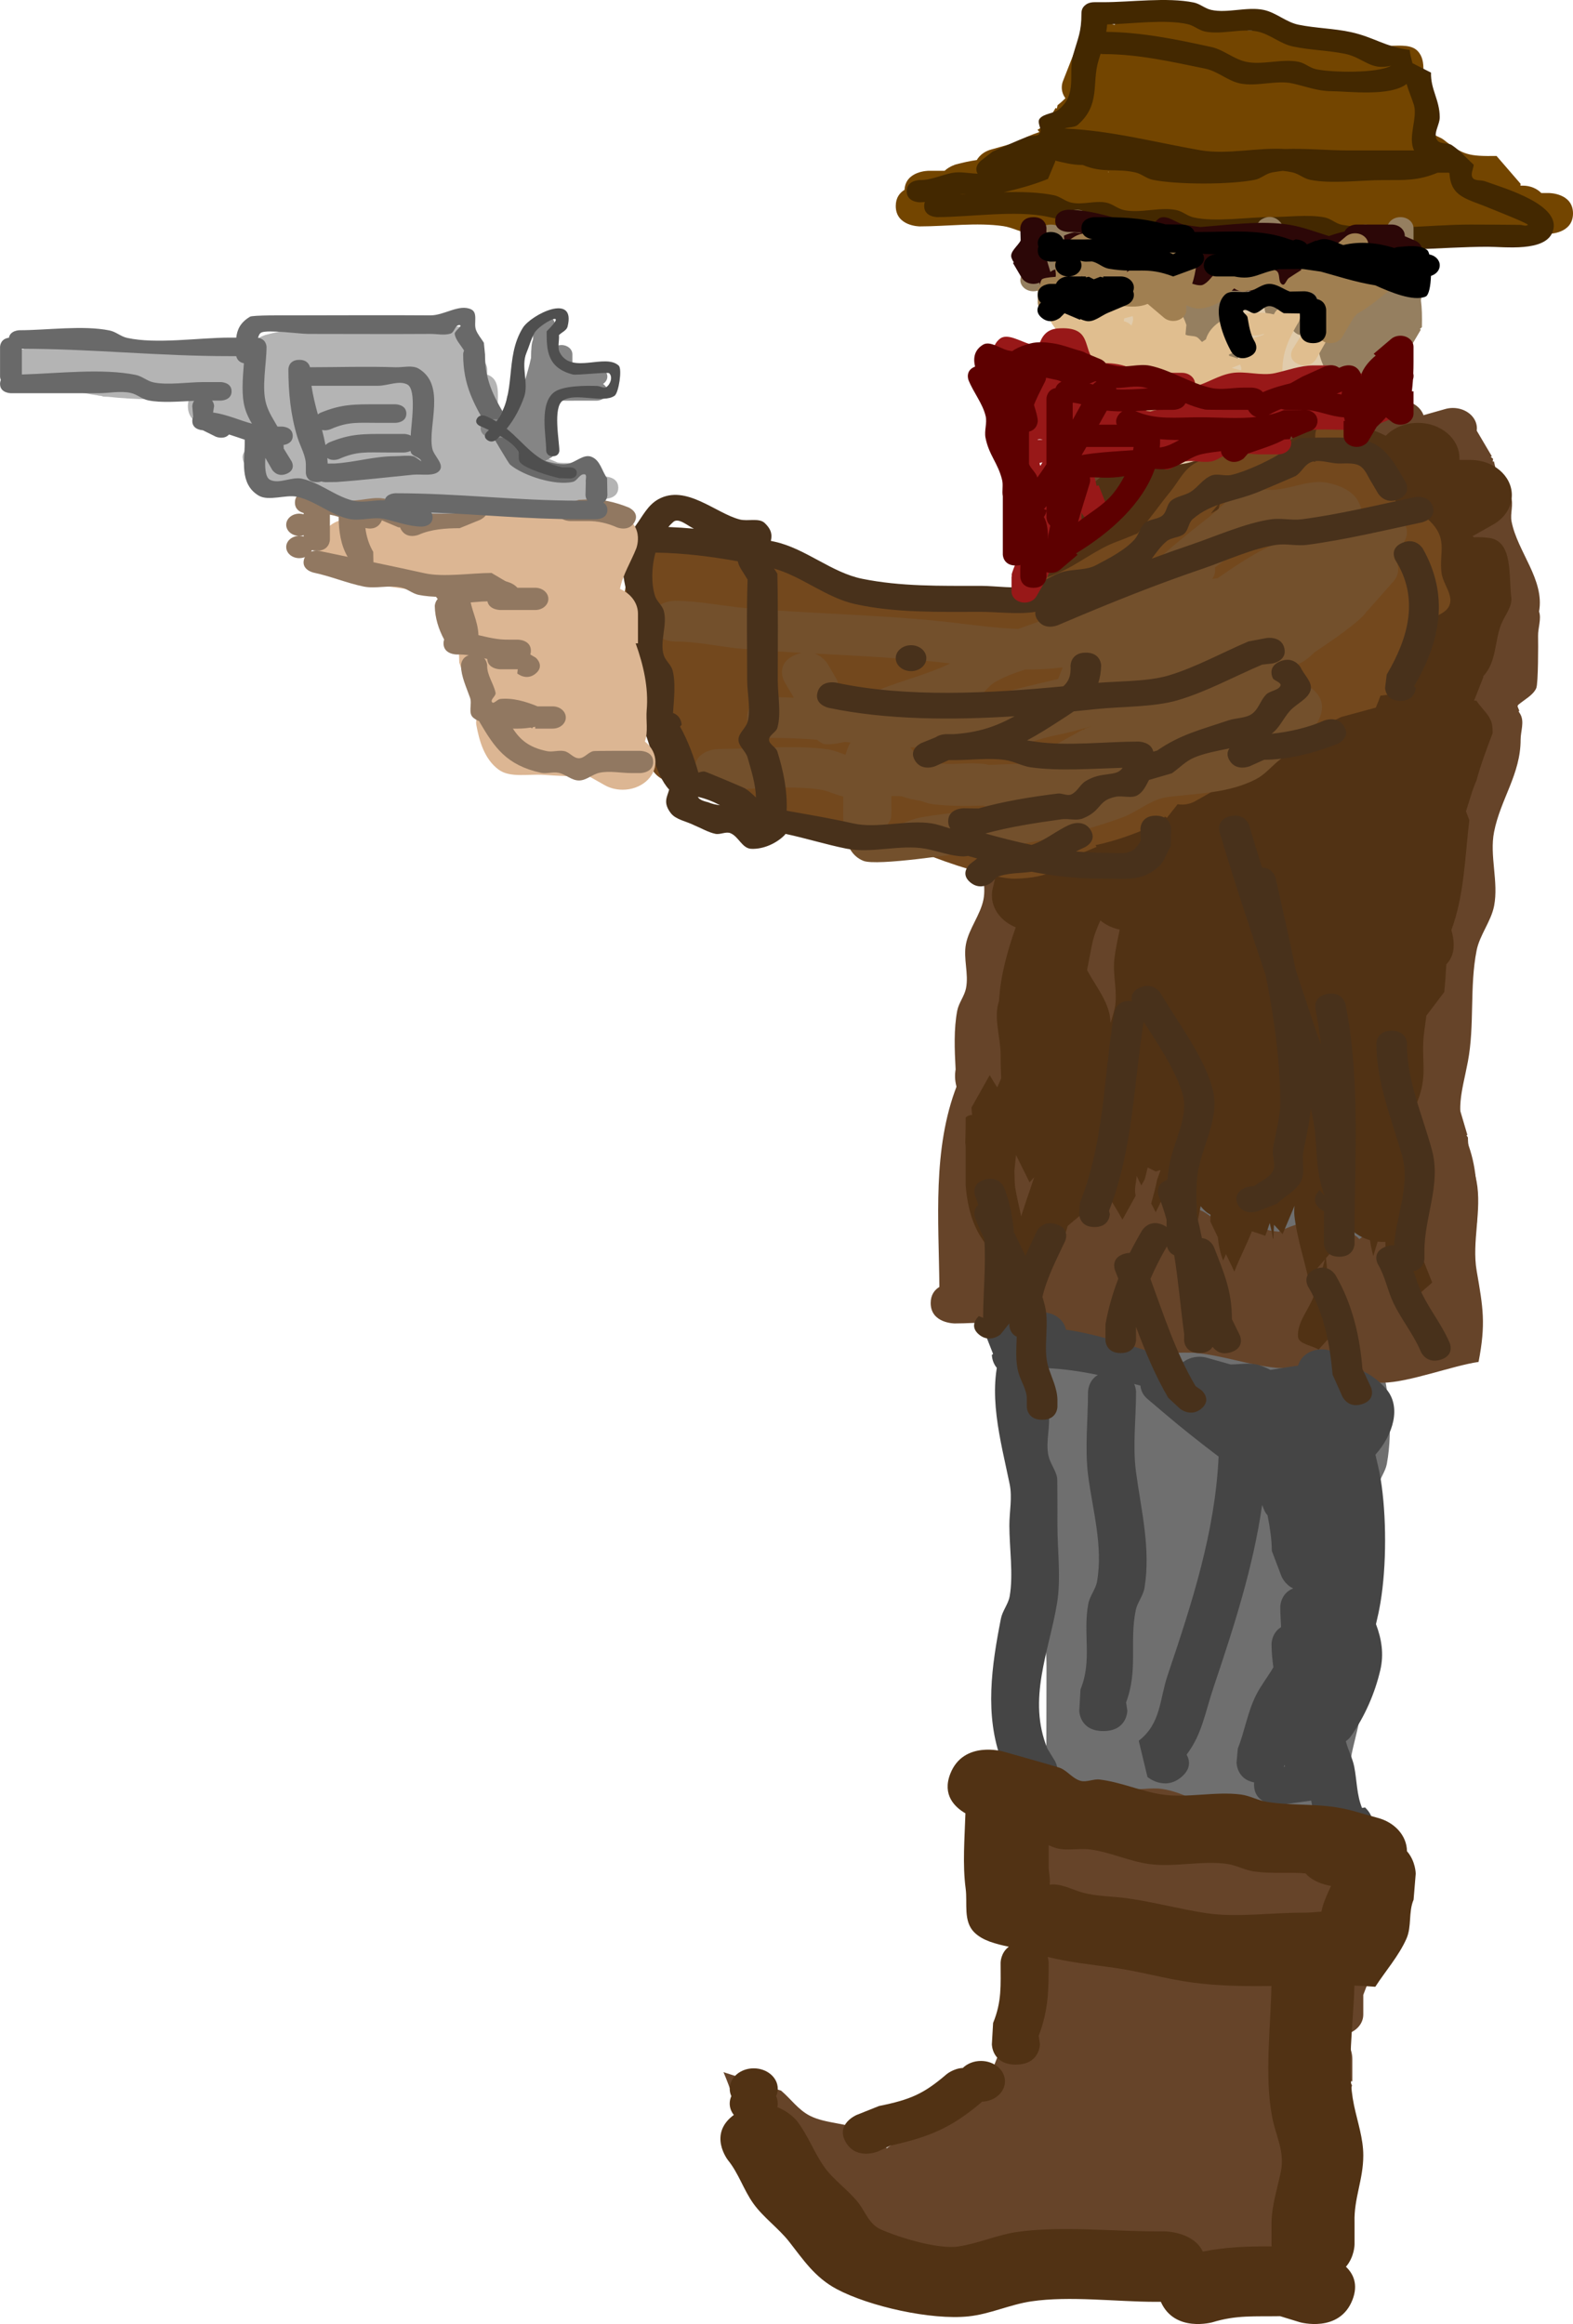 <svg xmlns="http://www.w3.org/2000/svg" xmlns:xlink="http://www.w3.org/1999/xlink" version="1.1" width="106" height="156.543" viewBox="0,0,106,156.543"><g transform="translate(-249.5,-155.228)"><g data-paper-data="{&quot;isPaintingLayer&quot;:true}" fill-rule="nonzero" stroke="none" stroke-width="0.5" stroke-linecap="butt" stroke-linejoin="miter" stroke-miterlimit="10" stroke-dasharray="" stroke-dashoffset="0" style="mix-blend-mode: normal"><path d="M327.381,231.266v0.119c0.14,-0.034 0.281,-0.064 0.424,-0.09c0.979,-0.178 3.564,0.921 4.702,1.396l1.044,-0.295c0.28,-0.085 0.582,-0.132 0.897,-0.132c0.816,0 1.546,0.313 2.032,0.805c0.38,-0.438 1.018,-0.805 2.09,-0.805c2.65,0 2.65,2.247 2.65,2.247l-0.034,1.138c1.331,3.385 1.25,6.994 1.192,10.57c0.689,2.337 1.025,5.197 0.575,7.624c-0.097,0.52 -0.48,0.98 -0.589,1.498c-0.207,0.983 0.183,2.009 0,2.996c-0.097,0.52 -0.48,0.98 -0.589,1.498c-0.302,1.437 0.27,3.038 0,4.493c-0.097,0.52 -0.48,0.98 -0.589,1.498c-0.266,1.263 0.047,2.848 0.034,4.134c-0.012,1.132 -0.389,2.241 -0.623,3.356c-0.433,2.056 0.226,3.919 -0.589,5.991c0.016,1.545 0.179,2.714 -0.899,4.242c-2.521,3.574 -7.756,2.087 -11.388,1.024c-1.393,-0.407 -3.244,-0.1 -4.348,-0.864c-1.954,0.16 -2.628,-1.555 -2.628,-1.555l-0.691,-1.848c-0.079,-4.28 -0.034,-8.562 -0.034,-12.842c0,-1.615 -0.357,-3.649 0.114,-5.344c-0.034,-0.142 -0.068,-0.284 -0.101,-0.426c0.034,-2.18 -1.168,-3.986 -1.191,-6.213c-0.024,-2.375 0.198,-4.439 0.609,-6.765c0.436,-2.465 -0.445,-5.102 0.014,-7.574c0.097,-0.52 0.479,-0.98 0.589,-1.498c0.196,-0.925 -0.416,-1.847 -0.589,-2.775c-0.043,-0.234 -0.034,-2.95 -0.034,-3.356c0,0 0,-2.247 2.65,-2.247c0.197,0 0.38,0.012 0.549,0.036c0.392,-0.309 0.966,-0.535 1.806,-0.535c0.808,0 1.37,0.209 1.76,0.499z" fill="#6f6f6f"/><path d="M330.474,281.78c-0.961,-0.218 -1.907,-0.475 -2.929,-0.616c-2.098,-0.289 -5.058,0.098 -6.891,-1.085l-1.709,-0.483c-1.083,-0.282 -1.87,-1.137 -1.87,-2.148c0,-1.241 1.186,-2.247 2.65,-2.247h1.767c1.335,0.018 2.636,0.368 3.958,0.528c0.777,0.094 1.581,-0.111 2.356,0c1.517,0.218 2.771,1.138 4.181,1.661c0.261,0.097 0.532,0.183 0.81,0.259c0.491,0.046 0.986,0.074 1.487,0.077l0.343,0.266l0.071,-0.18l1.135,0.321c0.736,0.053 1.465,0.069 2.149,0.063c0,0 2.65,0 2.65,2.247c0,2.247 -2.65,2.247 -2.65,2.247c-0.59,-0.004 -1.19,-0.019 -1.792,-0.051c-0.182,0.033 -0.37,0.051 -0.563,0.051h-2.944c0,0 -1.452,0 -2.206,-0.911z" fill="#664429"/><path d="M334.311,282.704c0.083,-0.821 0.257,-1.645 0.566,-2.471c0,0 0.838,-2.131 3.352,-1.421c2.514,0.71 1.676,2.842 1.676,2.842c-0.864,2.034 -0.268,3.431 0.102,5.42c0.298,1.602 0.391,3.78 0.279,5.742c0.219,0.327 0.344,0.705 0.344,1.108v1.498h-0.172l0.152,0.275c-0.529,1.792 -0.871,3.668 -1.178,5.492c-0.128,0.762 0.354,1.699 -0.012,2.358c0.038,0.63 0.063,1.255 0.032,1.861c-0.041,0.787 0.228,1.659 -0.202,2.358c-1.195,1.942 -3.547,3.132 -6.161,2.289c-0.135,-0.043 -0.27,-0.09 -0.406,-0.139c-0.356,0.15 -0.757,0.235 -1.182,0.235c-1.192,0 -2.2,-0.667 -2.533,-1.585c-0.312,-0.066 -0.54,-0.204 -0.725,-0.379l-0.405,-0.115c-0.907,-0.147 -1.901,-0.093 -2.731,-0.417h-0.31c-0.29,0.132 -0.597,0.237 -0.916,0.32c-0.548,0.382 -1.447,0.356 -2.141,0.563c-0.296,0.088 -0.982,0.285 -1.728,0.489c-0.032,0.009 -0.064,0.018 -0.097,0.027l-1.709,0.483c-0.868,0.205 -1.704,0.598 -2.605,0.615c-0.759,0.014 -1.439,-0.441 -2.191,-0.528c-0.778,-0.09 -1.579,0.1 -2.356,0c-0.754,-0.097 -2.089,0.056 -2.18,-0.586l-1.709,-0.483c-1.083,-0.282 -1.87,-1.137 -1.87,-2.148c0,-0.197 0.03,-0.388 0.086,-0.57c-0.074,-0.198 -0.148,-0.404 -0.23,-0.618l-0.847,-0.718c-0.48,-0.407 -0.776,-0.968 -0.776,-1.589c0,-1.107 0.944,-2.027 2.186,-2.212c0.471,-0.621 1.294,-1.033 2.23,-1.033c0.595,0 1.145,0.166 1.587,0.447c0.737,-0.051 1.584,0.5 2.371,0.58c0.493,0.05 0.998,-0.053 1.492,-0.027c0.371,-0.471 0.945,-0.816 1.616,-0.945l2.208,-0.468c0.177,-0.1 0.534,-0.174 0.948,-0.25c-0.537,-1.511 0.433,-3.552 0.706,-4.94c0.489,-2.486 1.129,-5.702 0.589,-8.267c-0.21,-0.997 -0.403,-1.996 -0.589,-2.996c-0.118,-0.636 -0.942,-1.273 -0.623,-1.858c0.082,-0.149 0.172,-0.294 0.27,-0.435c-0.035,-0.089 -0.069,-0.178 -0.104,-0.267l-0.03,-0.008l0.013,-0.034c-0.2,-0.514 -0.4,-1.028 -0.602,-1.541c0,0 -0.838,-2.131 1.676,-2.842c2.514,-0.71 3.352,1.421 3.352,1.421c0.044,0.113 0.089,0.226 0.133,0.338c0.712,0.403 1.181,1.09 1.181,1.87v0.377c0.276,-0.083 0.574,-0.128 0.883,-0.128c0.31,0 0.607,0.045 0.883,0.128c0.276,-0.083 0.574,-0.128 0.883,-0.128c0.533,0 1.03,0.134 1.446,0.363c0.485,-0.525 1.24,-0.863 2.088,-0.863c0.934,0 1.756,0.41 2.228,1.029l1.155,1.469l-0.066,0.037c0.109,0.112 0.213,0.228 0.309,0.349c0.154,0.195 0.271,0.404 0.36,0.623z" fill="#664429"/><path d="M323.098,293.099c0.028,0.007 0.055,0.014 0.084,0.022c1.536,0.434 1.024,1.737 1.024,1.737l-0.748,1.785c-0.383,0.339 -0.754,0.703 -1.128,1.065c0.087,0.211 0.152,0.447 0.192,0.709c0.115,0.754 -1.037,1.242 -1.545,1.869c-1.025,1.268 -2.326,2.97 -3.934,3.792c-0.638,0.326 -1.402,0.428 -2.106,0.634c-0.242,0.071 -0.48,0.181 -0.72,0.281c0.39,0.878 0.849,1.762 0.45,2.572c-0.766,1.554 -2.492,1.408 -3.947,1.058l-3.981,1.048c-0.468,-0.356 -2.726,-2.009 -3.113,-2.544c-0.153,-0.211 -0.242,-0.447 -0.318,-0.689c-0.32,-0.247 -0.634,-0.499 -0.86,-0.809c-0.151,-0.207 -0.22,-0.446 -0.282,-0.688c-0.592,-0.547 -1.116,-1.181 -1.562,-1.927c-0.311,-0.521 -0.448,-1.105 -0.667,-1.658c-0.272,-0.685 -0.528,-1.343 -0.592,-1.506c0.123,-0.289 0.507,-0.383 0.897,-0.472c-0.079,-0.118 -0.155,-0.237 -0.227,-0.358c-0.171,-0.288 -0.323,-0.584 -0.461,-0.884l0.184,-1.509c0.169,0.149 0.343,0.294 0.52,0.437l0.893,-1.029c1.781,0.422 1.811,1.815 2.843,3.118c0.442,0.558 0.843,1.115 1.231,1.666c-0.636,-0.182 -1.331,-0.256 -1.976,-0.422c0.06,0.145 0.116,0.29 0.171,0.436l1.55,0.607c0.668,0.567 1.293,1.115 1.891,1.663c0.555,0.722 1.159,1.42 1.882,2.084c0.117,0.032 0.235,0.063 0.354,0.095c0.681,0.707 1.354,1.449 2.052,2.26l-1.934,0.015c0.585,0.406 1.117,0.772 1.509,1.066l-0.004,0.001c-0.573,-0.138 -1.104,-0.307 -1.518,-0.416c-0.512,-0.135 -1.014,-0.275 -1.504,-0.423l-0.172,0.399c-0.34,0.296 -0.537,0.948 -1.02,0.889c-0.085,-0.01 -2.452,-2.023 -2.649,-2.194c-0.175,-0.152 -0.364,-0.294 -0.551,-0.439c-0.084,-0.265 -0.152,-0.537 -0.274,-0.788c-0.303,-0.219 -0.593,-0.454 -0.868,-0.708c-0.038,-0.147 -0.073,-0.295 -0.122,-0.438c-0.125,-0.149 -0.225,-0.306 -0.274,-0.482c-0.309,-0.332 -0.834,-0.522 -1.088,-0.889c-0.073,-0.106 -0.42,-0.961 -0.744,-1.777c-0.001,-0.003 -0.002,-0.006 -0.003,-0.009c-0.198,-0.499 -0.8,-1.003 -0.589,-1.498l0.21,-1.714c-0.499,-1.085 -0.827,-2.233 -1.299,-3.329l3.879,1.241c0.663,0.557 1.153,1.295 1.955,1.7c1.067,0.538 2.47,0.455 3.533,0.999c0.788,0.403 1.22,0.808 1.631,1.18l1.187,-0.831c0.67,-0.125 1.395,-0.118 2.01,-0.376c1.12,-0.47 1.829,-1.488 2.925,-1.99c1.422,-2.496 1.962,-5.314 3.443,-7.826l2.186,-2.343c0.7,1.244 1.626,2.413 2.1,3.731c0.244,0.68 0.009,1.422 0.008,2.132c-0,0.227 -0.005,0.451 -0.013,0.672zM316.018,301.305c0.045,-0.371 0.088,-0.743 0.15,-1.11c-0.805,0.648 -1.782,1.172 -2.998,1.522c-0.236,0.068 -0.469,0.165 -0.703,0.26c0.052,0.138 0.077,0.295 0.06,0.473c0.901,-0.306 1.975,-0.284 2.813,-0.707c0.245,-0.124 0.469,-0.273 0.678,-0.438zM310.341,303.703c-0.691,-0.203 -1.441,-0.302 -2.067,-0.622c-0.951,-0.486 -1.401,-1.516 -2.356,-1.997c-0.219,-0.11 -0.452,-0.195 -0.693,-0.263c0.546,0.777 1.066,1.543 1.635,2.284c0.778,0.713 1.511,1.426 2.236,2.179c0.37,0.1 0.746,0.203 1.129,0.32c0.424,0.13 0.847,0.265 1.255,0.429c0.129,0.052 0.354,0.334 0.347,0.213c-0.009,-0.168 -0.238,-0.269 -0.357,-0.404l-2.198,-1.432c0.363,-0.227 0.715,-0.468 1.069,-0.706zM319.886,294.246c-0.234,0.591 -0.473,1.18 -0.732,1.753c0.09,0.003 0.18,0.008 0.27,0.014c0.216,-0.547 0.37,-1.13 0.461,-1.757c0,-0.003 0.001,-0.007 0.001,-0.01z" fill="#664429"/><path d="M324.707,243.025c-0.291,-0.753 -0.407,-1.342 -0.378,-1.803c-0.065,0.029 -0.129,0.059 -0.193,0.09l0.096,0.326c0.037,0.116 0.057,0.237 0.057,0.363c0,0.372 -0.175,0.71 -0.458,0.957c0.326,0.111 0.653,0.218 0.982,0.314c-0.038,-0.08 -0.074,-0.162 -0.107,-0.246zM313.983,228.353c0,-0.39 0,-1.331 0,-1.331c0,-0.758 0.725,-1.373 1.619,-1.373c0.728,0 1.345,0.408 1.548,0.969l0.577,1.468c0.975,1.285 1.382,3.657 1.801,5.094c0.21,0.72 0.503,1.427 0.625,2.162c0.102,0.615 -0.099,1.256 -0.147,1.879c1.331,-0.148 2.524,0.14 3.248,1.502c0.027,-0.008 0.053,-0.015 0.08,-0.022c0.755,-0.202 1.487,-0.57 2.279,-0.57c2.302,0 4.581,1.086 6.437,2.445c1.241,0.266 2.531,0.616 3.343,1.309c0.061,0.052 0.12,0.106 0.176,0.162l0.022,-0.019l1.178,0.999c0.28,0.237 0.457,0.56 0.473,0.919c0.415,-0.149 0.822,-0.321 1.264,-0.321c1.408,-0.002 2.776,0.507 4.184,0.498h1.178c0,0 1.061,0 1.465,0.728c0.441,-0.096 0.922,-0.084 1.512,0.173c-0.453,-0.503 -0.354,-1.231 -0.462,-1.857c-0.118,-0.679 -0.477,-1.317 -0.589,-1.997c-0.075,-0.455 -0.092,-0.919 -0.08,-1.388c-0.185,0.061 -0.405,0.097 -0.668,0.097c-1.619,0 -1.619,-1.373 -1.619,-1.373l0.083,-1.433c0.597,-1.455 0.496,-2.524 0.506,-4.059c0.004,-0.573 -0.251,-1.194 0.021,-1.718c0.035,-0.068 0.073,-0.134 0.112,-0.2l-0.05,-0.014l0.577,-1.468c0.204,-0.561 0.82,-0.969 1.548,-0.969c0.771,0 1.416,0.456 1.579,1.068l0.581,1.969l-0.065,0.014l0.101,0.152c-0.006,0.995 0.394,1.961 0.58,2.943c0.374,1.97 -0.332,4.075 0.009,6.043c0.432,2.495 0.624,3.543 0.127,6.131c-1.759,0.255 -4.692,1.379 -6.445,1.401c-0.705,0.009 -1.33,-0.422 -2.026,-0.517c-1.179,-0.161 -2.356,-0.332 -3.533,-0.499c-0.548,-0.078 -1.116,0.07 -1.667,0.011c-1.808,-0.194 -3.53,-0.809 -5.338,-1.002c-0.778,-0.083 -3.369,0.107 -4.184,-0.007c-2.424,-0.341 -4.654,-1.655 -7.067,-1.997c-1.553,-0.22 -3.464,0.018 -5.041,0.018c0,0 -1.619,0 -1.619,-1.373c0,-0.559 0.268,-0.89 0.586,-1.087c-0.04,-4.52 -0.48,-9.287 1.18,-13.559zM331.221,243.689c-0.261,-0.2 -0.523,-0.395 -0.79,-0.583c-0.527,-0.086 -1.159,-0.201 -1.714,-0.348c0.064,0.045 0.13,0.087 0.199,0.126c0.538,0.303 1.098,0.611 1.719,0.762c0.142,0.016 0.285,0.032 0.427,0.05c0.052,-0 0.105,-0.003 0.158,-0.006zM316.175,232.946c-0.008,0.064 -0.016,0.128 -0.023,0.192c0.013,-0 0.026,-0 0.04,-0c0.017,0 0.033,0 0.05,0.001c-0.022,-0.064 -0.044,-0.128 -0.066,-0.192z" fill="#664429"/><path d="M320.179,295.152c-1.448,-0.614 -0.724,-1.842 -0.724,-1.842l0.418,-0.385c0,-1.498 0,-2.996 0,-4.493c0.015,-0.939 -0.39,-1.849 -0.568,-2.776c-0.083,-0.434 0.214,-0.903 0.049,-1.32c-0.198,-0.501 -0.803,-0.82 -1.083,-1.292c-0.077,-0.13 -1.298,-3.258 -1.322,-3.379c-0.086,-0.434 0.178,-0.894 0.049,-1.32c-0.249,-0.82 -1.654,-1.606 -1.16,-2.341c0.664,-0.987 2.332,-1.441 3.671,-1.39c0.964,0.037 1.614,0.952 2.183,1.613c0.258,0.3 -0.174,0.864 0.158,1.106c0.268,0.195 0.666,-0.275 1.018,-0.249c0.806,0.06 1.555,0.4 2.356,0.499c1.241,0.155 2.759,-0.292 3.955,0.094c0.632,0.204 0.942,0.835 1.505,1.153c0.074,0.042 0.148,0.082 0.224,0.12c0.484,0.024 0.973,0.089 1.444,0.137c1.336,0.137 2.836,0.686 4.207,1.147c0.328,-0.431 0.911,-0.595 0.911,-0.595c1.43,-0.391 3.744,-1.3 5.191,-0.168c0.723,0.566 0.384,1.638 0.474,2.469c0.04,0.372 0.006,0.741 -0.066,1.11c0.043,0.123 0.066,0.253 0.066,0.388c0,0.163 -0.034,0.319 -0.095,0.465l-0.515,1.31c-0.01,1.405 -0.389,2.649 -0.954,3.856c-0.063,0.174 -0.13,0.35 -0.203,0.53v1.329c0,0.738 -0.686,1.339 -1.547,1.372c-0.297,0.306 -0.747,0.501 -1.251,0.501c-0.571,0 -1.073,-0.251 -1.361,-0.629l-1.164,-1.48l0.057,-0.032c-0.093,-0.106 -0.18,-0.216 -0.26,-0.331c-0.377,-0.545 -0.061,-1.264 -0.069,-1.896c-0.015,-1.034 0.158,-2.068 0.43,-3.085c-0.442,0.108 -0.858,0.302 -1.302,0.409c-1.358,0.326 -3.727,0.953 -5.195,0.45c-1.594,-0.547 -4.028,-4.036 -3.795,-4.956c0.119,-0.47 0.481,-0.836 0.957,-1.134c-0.672,0.064 -1.378,0.271 -2.04,0.193c-0.802,-0.095 -1.559,-0.377 -2.356,-0.499c-0.712,-0.109 -1.546,0.091 -2.202,-0.111c0.465,1.424 1.65,2.479 2.184,3.842c0.207,0.53 -0.062,1.125 0.049,1.676c0.215,1.07 0.597,2.13 0.61,3.216c0,1.498 0,2.996 0,4.493l-0.76,1.613c0,0 -0.724,1.228 -2.173,0.614zM330.197,281.766c-0.01,0 -0.021,0.001 -0.031,0.001c-0.376,0.016 -1.176,-0.164 -1.115,0.151c0.106,0.544 0.933,0.769 1.372,1.175c0.193,0.178 0.255,0.488 0.521,0.575c0.838,0.274 2.116,-0.166 3.264,-0.569c-0.3,-0.141 -0.601,-0.274 -0.908,-0.368c-1.371,-0.42 -2.102,-0.539 -3.104,-0.965z" fill="#664429"/><path d="M327.595,216.146c0.343,-0.929 0.94,-4.365 1.311,-4.763c0.095,-0.102 0.2,-0.194 0.312,-0.278l-0.037,-0.032l1.178,-0.999c0.293,-0.248 0.698,-0.402 1.145,-0.402c0.894,0 1.619,0.615 1.619,1.373c0,0.126 -0.02,0.247 -0.057,0.363l-0.58,1.967c-0.47,1.588 -0.855,3.197 -1.18,4.818c0.069,0.273 0.041,0.493 0.041,0.493c-0.298,2.277 -0.702,4.555 -1.091,6.835c0.315,0.251 0.512,0.607 0.512,1.002c0,0.163 -0.034,0.319 -0.095,0.465l-0.577,1.467l-0.052,-0.015c-0.008,0.061 -0.018,0.123 -0.029,0.184c-0.034,0.18 -0.133,0.337 -0.261,0.484c-0.057,0.515 -0.114,1.029 -0.171,1.542c-0.081,0.728 -0.028,1.492 -0.05,2.239c0.882,0.493 0.598,1.457 0.598,1.457c-0.167,0.565 -0.356,1.291 -0.61,2.054c0.312,0.12 0.623,0.242 0.928,0.374c0.556,0.239 0.934,0.75 1.524,0.918c0.492,0.14 1.044,-0.112 1.557,-0.041c0.613,0.084 1.152,0.425 1.767,0.499c0.125,0.015 0.251,0.029 0.376,0.041c2.356,-1.12 2.988,-0.617 3.126,0.178c0.323,-0.217 0.796,-0.354 1.461,-0.166c0.409,0.116 0.672,0.292 0.839,0.49c0.558,-0.44 1.224,-0.68 1.965,-0.524c0.368,0.078 0.642,0.275 0.859,0.537c-0.274,-1.292 -1.023,-2.764 -0.474,-3.915c0.381,-0.799 1.084,-1.449 1.723,-2.129c-0.564,-1.571 -0.861,-3.198 -0.545,-4.861c0.099,-0.52 0.483,-0.979 0.589,-1.498c0.5,-2.446 0.108,-5.036 0.589,-7.489c0.203,-1.038 0.973,-1.958 1.178,-2.996c0.459,-2.323 -0.244,-4.388 0.651,-6.705c0.359,-0.931 0.925,-1.816 1.116,-2.781c0.012,-0.059 -0.02,-0.998 -0.028,-1.721c-0.356,-0.252 -0.582,-0.631 -0.582,-1.054v-1.498c0,-0.391 0.193,-0.744 0.503,-0.994l-0.42,-1.068l0.118,-0.033c-0.077,-0.129 -0.145,-0.263 -0.201,-0.401c-0.096,-0.236 -0.026,-0.472 0.097,-0.709l-0.414,-0.527l0.073,-0.041c-0.098,-0.103 -0.191,-0.21 -0.276,-0.322c-0.403,-0.532 -0.057,-1.264 -0.069,-1.896c-0.024,-1.185 0.074,-2.318 -0.02,-3.44c-0.278,-0.56 -0.495,-1.119 -0.504,-1.668c-0,-0.018 -0.001,-0.036 -0.001,-0.054l-0.015,0.003l-0.58,-1.967c-0.037,-0.116 -0.057,-0.237 -0.057,-0.363c0,-0.393 0.195,-0.747 0.507,-0.998c-0.19,-0.28 -0.34,-0.569 -0.4,-0.88c-0.294,-0.239 -0.673,-0.426 -1.016,-0.629c-0.754,0.195 -1.543,0.376 -2.332,0.566c-0.022,0.461 -0.312,0.863 -0.741,1.098l-1.746,0.987l-0.106,-0.135l-0.323,0.307c-4.91,0.102 -8.536,3.029 -13.425,3.055c0,0 -0.741,0 -1.221,-0.425c-0.15,0.135 -0.314,0.251 -0.515,0.321c-0.545,0.189 -1.195,-0.118 -1.767,0c-1.085,0.224 -0.706,2.531 -0.788,2.946c-0.515,2.619 -1.178,5.305 -1.178,7.988c-0.27,0.667 -0.401,1.386 -0.81,2c-0.233,0.349 -0.866,0.436 -1.059,0.802c-0.157,0.298 0.107,0.647 0.123,0.972c0.05,0.998 0.006,1.997 0,2.996c-0.007,1.25 -0.358,2.483 -0.61,3.715c-0.201,0.984 0.193,2.011 0,2.996c-0.061,0.311 -0.173,0.611 -0.305,0.907c0.84,0.051 1.503,0.644 1.503,1.37v0.692c0.04,-0.003 0.081,-0.004 0.122,-0.004c0.584,0 1.095,0.262 1.38,0.654c0.347,-0.795 0.676,-1.611 0.975,-2.494l0.112,-0.106l-0.044,-0.02l1.478,-2.411c0.264,-0.454 0.816,-0.765 1.453,-0.765c0.894,0 1.619,0.615 1.619,1.373c0,0.039 -0.002,0.078 -0.006,0.116l-0.167,1.92c0.171,-0.446 0.341,-0.894 0.506,-1.344zM315.014,240.877c-0.894,0 -1.619,-0.615 -1.619,-1.373c0,-0.163 0.034,-0.319 0.095,-0.465l0.64,-1.628c-0.346,-0.767 -0.45,-1.609 -0.146,-2.557v-1.341h0.09l-0.078,-0.168c0.188,-0.639 0.315,-1.275 0.403,-1.91c-0.258,-0.243 -0.415,-0.565 -0.415,-0.918v-0.999c0,-0.356 -0.011,-0.722 -0.028,-1.094c-0.115,-0.423 -0.12,-0.802 -0.06,-1.163c-0.072,-1.342 -0.127,-2.713 0.109,-3.954c0.099,-0.52 0.483,-0.979 0.589,-1.498c0.201,-0.984 -0.193,-2.011 0,-2.996c0.203,-1.038 0.973,-1.958 1.178,-2.996c0.194,-0.985 -0.187,-2.01 0,-2.996c0.099,-0.52 0.499,-0.977 0.589,-1.498c0.359,-2.068 -0.773,-4.812 0.102,-6.796c0.359,-0.814 1.358,-1.362 1.664,-2.191c0,-2.674 0.664,-5.372 1.178,-7.988c0.23,-1.172 0.041,-2.504 0.81,-3.498c0.486,-0.628 1.141,-1.213 1.936,-1.545c0.339,-0.141 0.744,-0.027 1.136,0.026c-0.565,-0.214 -0.958,-0.695 -0.958,-1.254c0,-0.618 0.481,-1.14 1.143,-1.313l1.731,-0.489l0.031,0.079l0.222,-0.132c1.098,-0.01 2.305,0.069 3.508,0.112c0.161,-0.027 0.322,-0.055 0.481,-0.088c3.852,-0.8 6.903,-2.758 10.937,-2.98c0.38,-0.208 0.764,-0.399 1.203,-0.452c0.039,-0.005 0.077,-0.009 0.116,-0.013l-0.008,-0.021l1.731,-0.489c0.171,-0.052 0.356,-0.081 0.548,-0.081c0.735,0 1.356,0.415 1.554,0.984l1.432,-0.405c0.171,-0.052 0.356,-0.081 0.548,-0.081c0.894,0 1.619,0.615 1.619,1.373c0,0.053 -0.004,0.106 -0.011,0.157l1.017,1.725l-0.077,0.033l0.16,0.136c-0.008,0.063 -0.016,0.127 -0.023,0.19l0.08,-0.014l0.288,1.22c0.325,0.367 0.684,0.718 0.852,1.148c0.207,0.53 -0.059,1.124 0.049,1.676c0.399,2.053 2.239,3.919 1.854,6.07c0.169,0.496 -0.078,1.103 -0.067,1.639c0.011,0.541 0.015,3.207 -0.123,3.521c-0.212,0.48 -0.798,0.765 -1.226,1.133l-0.035,0.089l0.124,0.315l-0.058,0.016c0.042,0.065 0.082,0.131 0.12,0.198c0.293,0.516 0.021,1.145 0.021,1.718c0,2.329 -1.351,4.001 -1.788,6.211c-0.319,1.613 0.318,3.37 0,4.993c-0.203,1.038 -0.973,1.958 -1.178,2.996c-0.484,2.453 -0.122,5.029 -0.589,7.489c-0.385,2.03 -0.903,3.287 -0.062,5.337c0.667,1.754 0.672,3.103 0.672,4.928v0.499c0,0 0,1.012 -1.025,1.298c0.01,0.832 -0.029,1.65 -0.174,2.417c-0.081,0.428 -0.355,0.816 -0.509,1.229c-0.017,0.091 -0.042,0.181 -0.079,0.268c-0.363,1.732 0.728,2.806 -2.404,3.613c-1.25,0.322 -4.884,-1.16 -6.184,-1.532c-0.678,-0.194 -1.28,-0.437 -1.847,-0.705c-0.398,0.345 -0.866,0.618 -1.391,0.739c-1.32,0.303 -2.61,-0.4 -3.724,-1.127c-0.209,0.096 -0.446,0.154 -0.697,0.163c-0.199,0.205 -0.467,0.36 -0.774,0.44l-1.731,0.489l-0.006,-0.016l-0.053,0.031c-2.366,0.493 -4.923,1.113 -7.193,-0.15c-0.741,-0.412 -1.438,-0.964 -1.823,-1.641c-0.292,-0.513 0.106,-1.16 -0.08,-1.708c-0.009,-0.027 -0.019,-0.054 -0.029,-0.08c-0.999,0.496 -1.895,-0.263 -1.895,-0.263c-0.315,-0.267 -0.641,-0.54 -0.962,-0.82c-0.273,0.43 -0.81,0.722 -1.426,0.722zM339.238,242.202c-0.418,-0.186 -0.853,-0.353 -1.264,-0.547c0.001,0.018 0.002,0.036 0.003,0.055c0.042,0.019 0.084,0.037 0.126,0.055c0.357,0.152 0.739,0.297 1.135,0.437z" fill="#664429"/><path d="M334.006,275.451c0,-0.056 0.003,-0.11 0.008,-0.162c-1.186,-0.22 -1.186,-1.336 -1.186,-1.336l0.083,-0.933c0.469,-1.19 0.654,-2.462 1.233,-3.616c0.322,-0.642 0.803,-1.243 1.166,-1.873c-0.075,-0.518 -0.122,-1.039 -0.126,-1.566c0,0 0,-0.744 0.646,-1.137c-0.021,-0.453 -0.057,-0.907 -0.057,-1.36c0,0 0,-0.908 0.87,-1.247c-0.572,-0.266 -0.787,-0.815 -0.787,-0.815l-0.651,-1.712c-0.003,-0.802 -0.135,-1.598 -0.287,-2.393c-0.11,-0.125 -0.196,-0.266 -0.252,-0.419l-0.114,-0.289c-0.588,4.136 -1.872,8.126 -3.261,12.251c-0.602,1.788 -0.783,3.195 -1.828,4.573c0.209,0.374 0.32,0.94 -0.348,1.506c-1.145,0.971 -2.29,0 -2.29,0l-0.589,-2.441c1.506,-1.161 1.395,-2.773 1.946,-4.406c1.669,-4.951 3.199,-9.667 3.437,-14.735c-1.226,-0.928 -2.427,-1.875 -3.616,-2.883l-1.178,-0.999c-0.273,-0.231 -0.449,-0.545 -0.472,-0.893c-0.141,-0.04 -0.283,-0.08 -0.425,-0.119c0.128,0.288 0.128,0.541 0.128,0.541c0,1.711 -0.235,3.656 -0.008,5.357c0.345,2.591 1.011,5.195 0.576,7.844c-0.086,0.521 -0.483,0.979 -0.589,1.498c-0.441,2.156 0.175,4.034 -0.651,6.206l0.083,0.564c0,0 0,1.373 -1.619,1.373c-1.619,0 -1.619,-1.373 -1.619,-1.373l0.083,-1.433c0.808,-1.968 0.144,-3.76 0.527,-5.777c0.099,-0.52 0.499,-0.977 0.589,-1.498c0.414,-2.388 -0.301,-4.803 -0.602,-7.134c-0.231,-1.793 -0.008,-3.821 -0.008,-5.627c0,0 0,-0.757 0.662,-1.146c-1.164,-0.244 -2.343,-0.416 -3.546,-0.464c-0.223,0.954 0.078,1.997 0.226,2.973c0.146,0.962 -0.209,1.955 -0.013,2.911c0.106,0.519 0.49,0.978 0.589,1.498c0.027,0.142 0.021,2.954 0.021,3.216c0,1.664 0.248,3.577 -0.021,5.213c-0.54,3.288 -2.024,6.484 -0.651,9.831l0.501,0.819c0,0 0.724,1.228 -0.724,1.842c-1.448,0.614 -2.173,-0.614 -2.173,-0.614l-0.677,-1.178c-1.189,-3.127 -0.681,-6.493 -0.062,-9.641c0.102,-0.519 0.499,-0.977 0.589,-1.498c0.257,-1.48 -0.021,-3.267 -0.021,-4.773c0,-0.925 0.207,-1.864 0.021,-2.776c-0.599,-2.925 -1.571,-6.258 -0.527,-9.142c0,0 0.192,-0.489 0.694,-0.768c0.107,-0.168 0.25,-0.294 0.404,-0.388c0.056,-0.715 0.758,-1.281 1.616,-1.281c0.813,0 1.486,0.508 1.602,1.169c2.768,0.404 5.269,1.437 7.918,2.176c0.287,-0.218 0.665,-0.35 1.08,-0.35c0.192,0 0.377,0.028 0.548,0.081l1.547,0.437c0.638,0.002 1.311,-0.146 1.908,0.04c0.276,0.086 0.535,0.198 0.781,0.328c0.612,-0.095 1.237,-0.205 1.862,-0.289l0.05,-0.128c0.204,-0.561 0.82,-0.969 1.548,-0.969c0.728,0 1.345,0.408 1.548,0.969l0.044,0.111c0.995,0.198 1.926,0.658 2.73,1.568c1.07,1.21 0.498,3.096 -0.706,4.448c0.12,0.532 0.259,1.063 0.347,1.598c0.409,2.492 0.407,5.907 -0.009,8.376c-0.08,0.478 -0.183,0.958 -0.301,1.439c0.373,0.983 0.548,2 0.293,3.094c-0.364,1.557 -1.028,3.089 -1.979,4.456c-0.09,0.129 -0.21,0.237 -0.343,0.337c0.136,0.571 0.451,1.142 0.564,1.717c0.182,0.926 0.163,1.895 0.527,2.781l0.198,-0.037c0,0 1.145,0.971 0,1.942c-1.145,0.971 -2.29,0 -2.29,0l-0.98,-1.036c-0.169,-0.445 -0.274,-0.903 -0.356,-1.366l-2.23,0.308c0,0 -1.619,0 -1.619,-1.373zM336.018,274.269l0.076,-0.07c-0.015,-0.032 -0.029,-0.063 -0.042,-0.094c-0.007,0.047 -0.018,0.103 -0.034,0.164z" fill="#454545"/><path d="M317.958,247.867c-1.619,0 -1.619,-1.373 -1.619,-1.373l0.083,-0.065c-0.196,-0.499 -0.393,-0.999 -0.589,-1.498c0,0 -0.512,-1.303 1.024,-1.737c1.536,-0.434 2.048,0.868 2.048,0.868c0.196,0.499 0.393,0.999 0.589,1.498l0.083,0.933c0,0 0,1.373 -1.619,1.373z" fill="#454545"/><path d="M318.695,208.127c-0.001,-0.751 -0,-1.492 -0,-1.575c0,-0.184 -0.013,-3.625 0.036,-3.875c0.134,-0.686 0.357,-1.383 0.624,-2.082c-0.047,-0.172 -0.071,-0.35 -0.071,-0.534v-1.498h0.132l-0.118,-0.234c0.86,-3.645 0.828,-8.51 4.619,-11.137c0.469,-0.325 4.628,-1.474 5.231,-1.485c1.537,-0.029 1.81,0.767 3.085,0.53c1.067,-0.198 2.058,-0.621 3.097,-0.907c1.415,-0.39 2.56,-1.65 4.047,-1.599c1.193,0.041 2.477,0.306 3.505,0.85c0.513,-0.531 1.293,-0.871 2.166,-0.871c1.545,0 2.797,1.062 2.797,2.372v0.125c0.388,0 0.736,0 0.736,0c1.545,0 2.797,1.062 2.797,2.372c0,0.836 -0.51,1.571 -1.282,1.994l-1.366,0.772c0.03,0.024 0.06,0.049 0.088,0.074c0.346,-0.017 0.694,-0.003 1.042,0.045c1.622,0.222 1.296,2.602 1.481,3.986c0.087,0.649 -0.459,1.247 -0.696,1.868c-0.43,1.124 -0.304,2.467 -1.146,3.408c-0.023,0.026 -0.046,0.051 -0.069,0.076l0.037,0.011l-0.568,1.446c-0.02,0.054 -0.042,0.108 -0.066,0.16l0.159,0.007c0.352,0.538 0.954,1.005 1.055,1.614c0.032,0.194 0.042,0.388 0.035,0.581c-0.398,1.045 -0.794,2.091 -1.081,3.161c-0.112,0.261 -0.215,0.522 -0.3,0.783c-0.141,0.437 -0.278,0.874 -0.413,1.313c0.077,0.198 0.152,0.396 0.225,0.595c-0.296,2.481 -0.343,5.086 -1.209,7.399c0.181,0.662 0.259,1.311 -0.049,1.911c-0.075,0.147 -0.176,0.28 -0.292,0.406c-0.036,0.624 -0.073,1.248 -0.14,1.864l-1.204,1.588c-0.047,0.345 -0.093,0.69 -0.14,1.035c-0.281,2.078 0.35,2.962 -0.606,5.091c-0.211,0.469 -0.476,0.917 -0.765,1.356c0.912,1.676 0.762,1.811 0.756,3.413l0.461,1.172c0.106,0.251 0.164,0.521 0.164,0.802c0,0.547 -0.218,1.05 -0.585,1.452c0.211,1.572 0.553,2.245 1.109,3.656l-1.164,1.018c-0.472,-0.42 -1.146,-0.727 -1.415,-1.26c-0.467,-0.927 -0.575,-1.716 -0.58,-2.499c-0.054,0.003 -0.108,0.004 -0.163,0.004c-0.12,0 -0.239,-0.006 -0.355,-0.019c-0.098,0.326 -0.196,0.651 -0.296,0.975c-0.092,-0.359 -0.168,-0.716 -0.222,-1.074c-0.422,-0.117 -0.799,-0.317 -1.106,-0.577l-0.531,-0.45c-0.005,0.235 -0.009,0.471 -0.009,0.711l-1.321,1.532c0.182,1.698 0.32,3.388 0.584,4.965l-1.078,1.189c-0.462,-0.285 -1.345,-0.372 -1.387,-0.856c-0.085,-0.971 0.743,-1.844 1.071,-2.777c0.284,-0.807 0.523,-1.624 0.744,-2.443l-1.118,1.296c-0.313,-1.409 -0.778,-2.8 -0.939,-4.228c-0.023,-0.206 -0.019,-0.433 0.007,-0.675l-0.804,1.908c-0.188,-0.213 -0.383,-0.423 -0.581,-0.631l-0.04,0.944c-0.011,-0.004 -0.021,-0.008 -0.032,-0.012c-0.025,-0.147 -0.05,-0.293 -0.076,-0.439c-0.012,-0.066 -0.064,-0.293 -0.14,-0.615c-0.089,0.294 -0.186,0.583 -0.298,0.865c-0.298,-0.106 -0.601,-0.206 -0.903,-0.305c-0.356,0.913 -0.83,1.802 -1.181,2.716l-0.566,-1.179l-0.191,0.437c-0.198,-0.522 -0.31,-1.048 -0.356,-1.575l-0.506,-1.054c0.002,-0.171 0.005,-0.324 0.009,-0.465c-0.052,-0.029 -0.103,-0.059 -0.154,-0.09c-0.152,-0.091 -0.325,-0.259 -0.509,-0.478c-0.246,1.259 -0.584,2.929 -0.788,3.647l-0.26,-0.27c-0.036,-0.152 -0.795,-3.26 -1.092,-4.768l-0.889,1.799c-0.095,-0.199 -0.197,-0.396 -0.303,-0.592c0.148,-0.545 0.298,-1.086 0.403,-1.616l0.233,-0.633c-0.116,0.026 -0.227,0.056 -0.327,0.095l-0.548,-0.271c-0.057,0.269 -0.124,0.539 -0.203,0.811l-0.22,0.398c-0.11,-0.211 -0.216,-0.423 -0.312,-0.638c-0.034,0.437 -0.186,0.888 -0.074,1.312c0.001,0.006 0.003,0.011 0.004,0.017l-0.891,1.612c-0.34,-0.6 -0.702,-1.191 -1.055,-1.787l-1.028,0.861c-0.043,-0.187 -0.079,-0.374 -0.105,-0.562c-0.162,0.349 -0.321,0.702 -0.482,1.054l-1.02,0.855c-0.06,0.208 -0.122,0.418 -0.184,0.629l-2.651,3.446c-0.256,-0.283 -0.528,-0.558 -0.803,-0.831c0,0.319 0,0.638 0,0.957l-1.15,0.184c-0.012,-0.57 -0.253,-1.171 -0.036,-1.711c0.056,-0.14 0.127,-0.275 0.208,-0.405c-0.469,-0.486 -0.908,-0.989 -1.252,-1.543c-0.642,-1.033 -0.909,-2.222 -1.009,-3.445c0,-0.855 0,-1.71 0,-2.566c0,-0.106 -0.011,-0.215 -0.027,-0.326c0.016,-0.573 0.033,-1.133 0.027,-1.666l0.011,-0.019c0.099,-0.12 0.249,-0.168 0.425,-0.181c-0.008,-0.068 -0.015,-0.136 -0.022,-0.204c-0.01,-0.097 -0.017,-0.194 -0.022,-0.291l1.228,-2.181c0.157,0.278 0.331,0.551 0.507,0.823c0.088,-0.202 0.177,-0.404 0.267,-0.606c-0.025,-0.53 -0.037,-1.06 -0.038,-1.59c-0,-1.181 -0.496,-2.519 -0.109,-3.613c0.092,-1.67 0.548,-3.333 1.128,-4.974c-0.95,-0.379 -1.607,-1.198 -1.607,-2.147c0,-0.176 0.023,-0.348 0.066,-0.513l0.578,-2.448l0.02,0.003c-0.002,-0.02 -0.004,-0.039 -0.006,-0.059c-0.093,-0.915 1.207,-3.343 1.699,-4.395zM323.075,218.914c-0.097,0.522 -0.213,1.08 -0.322,1.655c0.522,0.981 1.281,1.906 1.508,2.958c0.001,-0.002 0.002,-0.004 0.003,-0.006c0.002,0.016 0.004,0.032 0.006,0.048c0.005,0.024 0.009,0.048 0.014,0.072c0.028,0.16 0.045,0.32 0.053,0.48c0,0.004 0.001,0.007 0.001,0.011c0.146,-0.454 0.254,-0.845 0.282,-0.984c0.214,-1.079 -0.144,-2.193 -0.029,-3.283c0.071,-0.678 0.226,-1.349 0.362,-2.021c-0.5,-0.103 -0.948,-0.32 -1.303,-0.617c-0.259,0.567 -0.471,1.133 -0.574,1.688zM317.966,233.028c-0.034,0.359 -0.077,0.718 -0.109,1.077c0.013,0.54 0.029,0.959 0.05,1.09c0.104,0.653 0.275,1.306 0.406,1.96c0.275,-0.882 0.593,-1.756 0.879,-2.636c-0.106,0.116 -0.21,0.232 -0.313,0.349z" fill="#513214"/><path d="M317.958,294.299c-1.619,0 -1.619,-1.373 -1.619,-1.373l0.083,-1.433c0.595,-1.451 0.506,-2.527 0.506,-4.059c0,0 0,-0.672 0.555,-1.076c-0.882,-0.19 -1.748,-0.402 -2.318,-0.959c-0.773,-0.755 -0.46,-1.964 -0.592,-2.957c-0.218,-1.636 -0.068,-3.39 -0.016,-5.071c-0.708,-0.409 -1.582,-1.234 -1.018,-2.669c0.885,-2.25 3.538,-1.5 3.538,-1.5c0.387,0.109 3.682,1.034 3.878,1.118c0.502,0.214 0.817,0.703 1.348,0.859c0.41,0.12 0.868,-0.136 1.298,-0.084c1.45,0.174 2.786,0.799 4.229,1.011c1.698,0.25 3.581,-0.229 5.3,0c0.613,0.082 1.156,0.406 1.767,0.499c2.029,0.308 3.656,0.033 5.736,0.59l1.705,0.482c1.135,0.296 1.963,1.188 1.974,2.246c0.589,0.68 0.589,1.519 0.589,1.519l-0.144,1.748c-0.356,0.833 -0.114,1.796 -0.481,2.626c-0.511,1.153 -1.399,2.159 -2.099,3.239c-0.465,-0.037 -0.934,-0.063 -1.405,-0.08c-0.067,2.589 -0.552,5.587 -0.029,8.063c0.237,1.121 0.625,2.237 0.625,3.376c0,1.637 -0.64,2.907 -0.589,4.493v1.498c0,0 0,0.83 -0.579,1.508c0.495,0.473 0.846,1.194 0.435,2.238c-0.885,2.25 -3.538,1.5 -3.538,1.5l-1.33,-0.408c-1.719,0.028 -2.952,-0.084 -4.556,0.408c0,0 -2.555,0.722 -3.486,-1.376h-0.343c-2.641,0 -5.795,-0.412 -8.385,-0.031c-1.443,0.212 -2.775,0.858 -4.229,1.011c-2.525,0.266 -6.693,-0.672 -8.879,-1.834c-1.491,-0.792 -2.278,-2.01 -3.212,-3.198c-0.715,-0.909 -1.739,-1.631 -2.408,-2.565c-0.666,-0.931 -0.987,-2.029 -1.715,-2.927c0,0 -1.37,-1.742 0.396,-3.044c-0.175,-0.219 -0.277,-0.483 -0.277,-0.768c0,-0.176 0.039,-0.345 0.11,-0.499c-0.071,-0.155 -0.11,-0.323 -0.11,-0.499c0,-0.758 0.725,-1.373 1.619,-1.373c0.894,0 1.619,0.615 1.619,1.373c0,0.176 -0.039,0.345 -0.11,0.499c0.071,0.155 0.11,0.323 0.11,0.499c0,0.085 -0.009,0.168 -0.026,0.249c0.837,0.314 1.323,0.932 1.323,0.932c0.737,0.958 1.133,2.08 1.819,3.064c0.623,0.894 1.624,1.564 2.304,2.428c0.48,0.61 0.736,1.45 1.499,1.794c1.203,0.543 3.87,1.37 5.254,1.161c1.372,-0.207 2.64,-0.796 4.016,-0.986c2.928,-0.403 6.312,-0.031 9.281,-0.031h0.589c0,0 1.931,0 2.584,1.36c1.591,-0.315 3.015,-0.355 4.639,-0.346c-0.009,-0.088 -0.009,-0.14 -0.009,-0.14v-1.498c0.022,-1.139 0.388,-2.254 0.625,-3.376c0.292,-1.381 -0.348,-2.432 -0.589,-3.734c-0.515,-2.78 -0.097,-5.935 -0.042,-8.794c-1.799,0.022 -3.584,-0 -5.301,-0.229c-1.784,-0.237 -3.518,-0.747 -5.3,-0.999c-1.572,-0.222 -2.988,-0.361 -4.48,-0.731c0.069,0.219 0.069,0.387 0.069,0.387c0,1.825 -0.005,3.174 -0.672,4.928l0.083,0.564c0,0 0,1.373 -1.619,1.373zM320.167,280.943c0,0.409 0.123,0.835 0.067,1.236c0.714,-0.113 1.489,0.317 2.143,0.508c0.988,0.289 2.066,0.263 3.097,0.408c1.791,0.253 3.512,0.727 5.3,0.999c2.038,0.31 4.538,-0.047 6.619,-0.031c0.378,0.003 0.77,-0.049 1.154,-0.069c0.092,-0.54 0.408,-1.219 0.648,-1.734c-0.499,-0.084 -1.228,-0.298 -1.719,-0.841c-1.12,-0.106 -2.114,0.048 -3.476,-0.134c-0.613,-0.082 -1.156,-0.406 -1.767,-0.499c-1.694,-0.257 -3.584,0.236 -5.3,0c-1.376,-0.189 -2.637,-0.817 -4.016,-0.986c-0.738,-0.09 -1.526,0.112 -2.235,-0.084c-0.18,-0.05 -0.35,-0.118 -0.514,-0.197c0,0.474 0,0.948 0,1.422z" fill="#513214"/><path d="M306.499,299.531c-0.724,-1.228 0.724,-1.842 0.724,-1.842l1.509,-0.603c2.145,-0.433 3.024,-0.83 4.548,-2.135c0,0 0.466,-0.395 1.101,-0.429c0.297,-0.289 0.734,-0.472 1.222,-0.472c0.894,0 1.619,0.615 1.619,1.373c0,0.739 -0.689,1.342 -1.552,1.372c-0.059,0.063 -0.1,0.098 -0.1,0.098c-1.939,1.629 -3.396,2.273 -6.052,2.857l-0.846,0.395c0,0 -1.448,0.614 -2.173,-0.614z" fill="#513214"/><path d="M320.903,209.922c-0.069,0 -0.138,-0.004 -0.205,-0.011c-0.011,0.034 -0.024,0.068 -0.038,0.101l-0.094,0.239l0.515,-0.291c0.015,-0.013 0.029,-0.025 0.044,-0.038zM297.347,192.198c0.244,0 0.476,0.046 0.683,0.128c0,-0 0,-0 0.001,-0l0.164,-0.11c0.055,0.015 0.11,0.03 0.165,0.045c0.015,-0.001 0.03,-0.003 0.045,-0.003c0.223,-0.014 0.421,0.048 0.607,0.148c1.724,0.321 3.441,0.218 5.075,0.997c0.484,0.231 0.702,0.756 1.178,0.999c0.532,0.271 1.234,0.229 1.767,0.499c0.136,0.069 0.251,0.16 0.358,0.26c0.108,0.032 0.216,0.064 0.323,0.095c0.753,-0.019 1.508,-0.05 2.26,-0.043l0.22,0.136l0.033,-0.084l1.731,0.489c0.301,0.079 0.565,0.23 0.763,0.429c2.518,-1.039 5.481,-1.247 8.06,-2.347c1.416,-0.604 2.572,-1.614 4.03,-2.142c0.442,-0.16 0.889,-0.358 1.342,-0.536c0.807,-0.942 1.514,-1.96 2.236,-2.842c0.503,-0.615 0.838,-1.375 1.542,-1.827c1.213,-0.779 5.473,-1.327 6.903,-0.677c0.315,0.143 0.588,0.28 0.824,0.413c0.165,0.023 0.321,0.067 0.465,0.129c0.006,-0.085 0.008,-0.17 0.006,-0.254l0.009,-0.018h-0.009v-1.498c0,-0.758 0.725,-1.373 1.619,-1.373c0.771,0 1.416,0.456 1.579,1.068l0.567,1.922c0.44,0.732 0.735,1.471 0.637,2.066c0.269,0.067 0.513,0.173 0.718,0.338c0.215,0.174 0.346,0.416 0.422,0.7c0.807,0.169 1.494,0.425 1.934,0.798c1.593,1.351 0.834,2.288 1.042,3.747c0.104,0.731 0.813,1.47 0.522,2.163c-0.269,0.641 -1.308,0.794 -1.888,1.272l0.022,0.242c0.252,0.086 0.503,0.172 0.755,0.258l-1.129,2.592c-0.202,-0.135 -0.404,-0.271 -0.607,-0.406c-0.067,0.113 -0.149,0.218 -0.252,0.313c-0.049,0.045 -0.098,0.091 -0.148,0.139c-0.253,0.681 -0.521,1.271 -0.63,1.57l-0.764,0.094c-0.091,0.257 -0.195,0.524 -0.315,0.805l-2.308,0.625c-0.597,0.297 -1.227,0.552 -1.851,0.794c-0.797,0.31 -1.43,1.065 -2.306,1.072c-0.017,0 -0.033,0 -0.05,0c-1.316,0.973 -2.363,1.945 -3.884,2.811l-1.748,0.988c-0.261,0.152 -0.576,0.241 -0.917,0.241c-0.1,0 -0.198,-0.008 -0.293,-0.022l-0.715,0.909l-0.15,-0.085l-0.126,0.352c-1.904,0.839 -3.149,1.285 -4.539,1.579l0.069,0.118l-1.161,0.492c-1.143,0.828 -1.863,1.6 -4.336,1.649c-1.346,0.027 -4.72,-1.113 -5.949,-1.636c-0.557,-0.237 -0.934,-0.748 -1.524,-0.918c-0.472,-0.136 -1.001,0.106 -1.495,0.049c-1.922,-0.225 -4.635,-0.403 -6.403,-1.128c-0.289,-0.119 -0.558,-0.242 -0.813,-0.368c-0.414,0.034 -0.754,-0.062 -0.754,-0.062l-1.882,-0.536c-0.913,-0.395 -2.374,-1.003 -3.482,-1.586l-1.327,-0.449c0,0 -1.291,-0.547 -0.826,-1.642c-0.2,-0.736 0.143,-1.368 -0.048,-2.362c-0.234,-1.213 -0.982,-2.33 -1.187,-3.547c-0.167,-0.989 0.167,-2.007 0,-2.996c-0.124,-0.734 -0.714,-1.43 -0.601,-2.165c0.175,-1.131 0.353,-2.516 1.429,-3.201c0.237,-0.151 2.081,0.193 3.542,0.495c0.229,-0.105 0.492,-0.165 0.771,-0.165zM304.855,200.731c-0.004,-0.002 -0.007,-0.003 -0.011,-0.005c-0,0.002 -0.001,0.005 -0.001,0.007c0.004,-0.001 0.008,-0.002 0.012,-0.002zM330.218,198.175c-0.096,0.028 -0.191,0.059 -0.285,0.094c-0.109,0.064 -0.204,0.142 -0.294,0.228c0.199,-0.1 0.393,-0.206 0.578,-0.322zM307.366,203.046c0.037,0.014 0.074,0.029 0.111,0.043c-0.014,-0.019 -0.027,-0.037 -0.041,-0.056c-0.023,0.004 -0.047,0.009 -0.07,0.013zM331.619,189.525c0.017,-0.197 0.091,-0.374 0.177,-0.519c-0.268,0.249 -0.498,0.545 -0.698,0.813zM340.583,193.75c-0.04,-0.075 -0.096,-0.133 -0.169,-0.17c-0.081,-0.041 -0.167,-0.07 -0.256,-0.091c0.151,0.1 0.28,0.223 0.381,0.361c0.015,-0.034 0.03,-0.067 0.044,-0.101z" fill="#73481d"/><path d="M331.005,190.027c0.74,-0.58 1.332,-1.351 2.24,-1.721c0.668,-0.272 1.483,-0.026 2.22,-0.095c1.197,-0.112 2.412,-0.716 3.573,-0.447c1.925,0.447 2.249,1.428 2.306,2.548c0.291,-0.368 0.785,-0.61 1.346,-0.61c0.894,0 1.619,0.615 1.619,1.373c0,0.248 -0.078,0.481 -0.213,0.682l-0.666,1.03c0.183,0.222 0.29,0.493 0.29,0.784c0,0.314 -0.124,0.604 -0.334,0.835l-1.757,1.986l-0.015,-0.009c-0.019,0.028 -0.038,0.057 -0.057,0.085c-0.433,0.633 -2.287,1.906 -3.505,2.718c-0.337,0.343 -0.706,0.644 -1.172,0.811l-0.872,0.701c0.005,0.014 0.009,0.028 0.013,0.043c0.974,0.277 1.8,0.669 2.229,1.204c1.35,1.683 -1.719,3.783 -2.659,4.581c-0.48,0.407 -0.89,0.898 -1.472,1.196c-1.839,0.94 -3.902,0.942 -5.892,1.186c-1.169,0.143 -2.052,1.004 -3.138,1.398c-3.206,1.165 -6.439,1.79 -9.89,2.268c-1.248,0.173 -6.608,1.002 -7.516,0.64c-1.591,-0.634 -1.343,-3.033 -1.357,-4.164c0.001,-0.055 0,-0.112 -0,-0.172c-0.541,-0.108 -1.034,-0.389 -1.584,-0.47c-2.072,-0.305 -4.726,0.018 -6.807,0.018c0,0 -1.619,0 -1.619,-1.373c0,-1.373 1.619,-1.373 1.619,-1.373c2.294,0 5.045,-0.293 7.326,0.018c0.425,0.058 0.815,0.239 1.219,0.37c0.076,-0.294 0.183,-0.575 0.332,-0.828c-0.125,-0.011 -0.251,-0.023 -0.376,-0.034c-0.715,0.147 -1.315,0.216 -1.527,0.096c-0.132,-0.074 -0.251,-0.158 -0.359,-0.25c-1.034,-0.073 -2.062,-0.123 -3.082,-0.121c0,0 -1.619,0 -1.619,-1.373c0,-1.373 1.619,-1.373 1.619,-1.373c0.507,0.001 1.018,0.015 1.531,0.039c-0.029,-0.052 -0.059,-0.103 -0.09,-0.153l-0.534,-0.894c0,0 -0.724,-1.228 0.724,-1.842c0.146,-0.062 0.284,-0.105 0.415,-0.132c-1.328,-0.074 -2.654,-0.157 -3.972,-0.269c-1.522,-0.129 -3.022,-0.499 -4.552,-0.493c0,0 -1.619,0 -1.619,-1.373c0,-1.373 1.619,-1.373 1.619,-1.373c1.636,0.006 3.243,0.368 4.871,0.506c4.704,0.399 9.493,0.437 14.172,1.002c1.459,0.176 2.787,0.347 4.079,0.389c0.69,-0.245 1.265,-0.447 1.479,-0.536c2.907,-1.217 2.874,-1.73 6.012,-2.283c1.623,-1.727 3.383,-3.162 5.401,-4.743zM311.538,206.279c0.319,0.092 0.626,0.226 0.945,0.321c1.111,0.218 2.136,-0.06 3.38,0.095c0.089,0.011 0.175,0.032 0.26,0.058c0.833,-0.032 1.66,-0.076 2.425,-0.076c0.095,0 0.19,0.002 0.286,0.007c0.351,-0.107 0.702,-0.211 1.054,-0.316c0.065,-0.412 0.346,-0.766 0.743,-0.978l1.86,-1.027l0.035,0.046l0.096,-0.111c0.167,-0.058 0.334,-0.119 0.5,-0.182c-0.821,0.259 -1.662,0.478 -2.523,0.648c-1.112,0.22 -2.198,0.73 -3.337,0.656c-0.201,-0.013 -0.4,-0.034 -0.598,-0.061c-0.115,0.03 -0.19,0.049 -0.212,0.052c-0.882,0.124 -1.77,0.188 -2.661,0.21l-0.458,0.183c0,0 -1.037,0.402 -1.768,-0.206c-0.239,-0.01 -0.478,-0.022 -0.717,-0.035c0.19,0.285 0.399,0.547 0.691,0.717zM330.2,205.966c0.763,-0.082 1.515,-0.227 2.218,-0.582c0.98,-0.494 1.533,-1.442 2.418,-2.05c0.143,-0.098 0.697,-0.124 0.518,-0.162c-0.314,-0.066 -0.624,-0.115 -0.93,-0.15l-0.009,0.008c-1.309,1.105 -2.717,2.081 -4.215,2.937zM316.194,209.639c-0.145,-0.053 -0.29,-0.105 -0.438,-0.148c-1.149,0.031 -2.302,0.038 -3.358,-0.087c-0.294,-0.035 -0.57,-0.13 -0.846,-0.229c-0.451,-0.063 -0.885,-0.159 -1.289,-0.311c-0.23,-0.018 -0.462,-0.023 -0.694,-0.02c-0.003,0.068 -0.004,0.136 -0.003,0.204c-0.007,0.426 0.021,0.853 -0.021,1.278c-0.018,0.188 -0.381,0.553 -0.158,0.55c0.739,-0.011 1.39,-0.44 2.111,-0.578c1.047,-0.201 2.12,-0.289 3.18,-0.436c0.511,-0.071 1.016,-0.145 1.516,-0.223zM338.1,190.391c-0.791,0.11 -1.523,0.452 -2.316,0.551c-0.435,0.055 -0.92,-0.261 -1.314,-0.095c-0.548,0.23 -0.79,0.792 -1.221,1.159c-0.596,0.506 -1.236,0.976 -1.876,1.445c0.051,0.313 -0.045,0.572 -0.191,0.775c0.127,-0.021 0.255,-0.041 0.384,-0.059c1.234,-0.863 2.678,-1.819 3.749,-2.239l1.748,-0.988c0.261,-0.152 0.576,-0.241 0.917,-0.241c0.112,0 0.221,0.01 0.327,0.028c0.029,-0.212 -0.003,-0.365 -0.207,-0.336zM315.739,202.238c1.66,-0.47 3.362,-0.874 5.065,-1.273l0.307,-0.782c-0.836,0.108 -1.672,0.149 -2.52,0.143c-0.722,0.229 -1.426,0.484 -2.053,0.857c-0.469,0.278 -0.724,0.783 -1.221,1.023c-0.216,0.105 -0.435,0.204 -0.657,0.299c0.265,-0.035 0.529,-0.07 0.793,-0.105zM305.273,199.947l0.644,1.103c0.092,0.456 0.024,0.965 0.169,1.403c0.176,0.016 0.353,0.033 0.529,0.05c0.068,-0.108 0.144,-0.209 0.231,-0.248c0.513,-0.235 1.106,-0.31 1.659,-0.465c1.637,-0.696 3.439,-1.105 5.028,-1.875c0,-0 0,-0 0,-0c-3.016,-0.361 -6.078,-0.501 -9.132,-0.665c0.582,0.205 0.872,0.698 0.872,0.698z" fill="#73502c"/><path d="M343.869,202.433c-1.031,0 -1.031,-0.874 -1.031,-0.874l0.109,-0.89c1.485,-2.519 2.193,-5.15 0.589,-7.706c0,0 -0.461,-0.781 0.461,-1.172c0.922,-0.391 1.383,0.391 1.383,0.391c1.767,3.134 1.223,6.196 -0.589,9.269l0.109,0.109c0,0 0,0.874 -1.031,0.874z" fill="#48311b"/><path d="M319.392,196.957c-0.117,-0.198 -0.145,-0.371 -0.121,-0.519c-1.077,0.195 -2.581,0.003 -3.668,0.003c-2.906,0 -5.746,0.08 -8.481,-0.523c-1.932,-0.426 -3.579,-1.86 -5.465,-2.393c0.079,0.114 0.158,0.227 0.227,0.344c0.055,2.396 0.028,4.794 0.028,7.191c0,0.95 0.242,2.282 -0.028,3.196c-0.089,0.3 -0.561,0.488 -0.561,0.798c0,0.31 0.468,0.498 0.561,0.798c0.398,1.274 0.679,2.613 0.627,3.987c1.511,0.266 2.981,0.516 4.496,0.856c1.612,0.362 3.649,-0.271 5.3,0c0.422,0.069 0.827,0.228 1.239,0.343c-0.091,-0.121 -0.15,-0.281 -0.15,-0.491c0,-0.874 1.031,-0.874 1.031,-0.874l1.013,0.011c1.702,-0.485 3.56,-0.781 5.339,-1.003c0.301,-0.038 0.64,0.18 0.909,0.06c0.424,-0.19 0.581,-0.662 0.97,-0.9c1.135,-0.696 2.065,-0.242 2.494,-0.897c-2.032,0.059 -4.261,0.236 -6.179,-0.028c-0.613,-0.085 -1.153,-0.418 -1.767,-0.499c-1.109,-0.148 -2.245,0.011 -3.368,0.011h-0.404l-0.902,0.407c0,0 -0.922,0.391 -1.383,-0.391c-0.461,-0.781 0.461,-1.172 0.461,-1.172l0.935,-0.379c0.147,-0.103 0.317,-0.156 0.453,-0.183l0.014,-0.006c0.005,-0 0.011,-0 0.016,-0c0.129,-0.023 0.221,-0.023 0.221,-0.023h0.486c1.704,-0.102 2.903,-0.531 4.137,-1.207c-4.23,0.268 -8.621,0.252 -12.528,-0.566c0,0 -1,-0.212 -0.75,-1.06c0.25,-0.848 1.25,-0.636 1.25,-0.636c4.742,1.019 10.318,0.725 15.307,0.245c0.342,-0.299 0.532,-0.686 0.49,-1.394c0,0 0,-0.874 1.031,-0.874c1.031,0 1.031,0.874 1.031,0.874c-0.016,0.449 -0.08,0.828 -0.19,1.158c1.508,-0.119 3.388,-0.087 4.749,-0.497c1.821,-0.548 3.639,-1.556 5.368,-2.29l1.217,-0.229c0,0 1.013,-0.162 1.204,0.696c0.192,0.859 -0.821,1.021 -0.821,1.021l-0.678,0.075c-1.829,0.775 -3.762,1.835 -5.693,2.399c-1.625,0.475 -3.804,0.416 -5.503,0.596c-0.492,0.052 -0.991,0.103 -1.496,0.153c-0.282,0.196 -0.593,0.397 -0.933,0.616c-0.772,0.499 -1.493,0.956 -2.224,1.343c0.197,0.028 0.396,0.057 0.599,0.087c2.126,0.308 4.741,-0.011 6.902,-0.011c0,0 0.871,0 1.011,0.679l0.256,-0.07c1.567,-1.089 2.965,-1.415 4.807,-2.037c0.511,-0.172 1.143,-0.135 1.571,-0.428c0.477,-0.326 0.58,-0.926 0.98,-1.319c0.257,-0.252 0.82,-0.272 0.958,-0.585c0.086,-0.196 -0.329,-0.312 -0.493,-0.468c0,0 -0.461,-0.781 0.461,-1.172c0.922,-0.391 1.383,0.391 1.383,0.391c0.228,0.51 0.814,0.995 0.684,1.529c-0.146,0.602 -0.958,0.924 -1.398,1.413c-0.444,0.493 -0.69,1.135 -1.238,1.541c1.21,-0.119 2.54,-0.439 3.514,-0.879c0,0 0.922,-0.391 1.383,0.391c0.461,0.781 -0.461,1.172 -0.461,1.172c-1.453,0.589 -3.327,1.067 -4.935,1.067l-0.954,0.43c0,0 -0.922,0.391 -1.383,-0.391c-0.204,-0.345 -0.137,-0.614 -0,-0.807c-0.851,0.174 -1.699,0.332 -2.38,0.621c-0.581,0.247 -0.999,0.706 -1.499,1.058l-1.541,0.448c-0.207,0.383 -0.378,0.795 -0.772,1.029c-0.406,0.242 -1,0.009 -1.483,0.107c-1.23,0.249 -0.884,0.918 -2.198,1.455c-0.435,0.178 -0.97,-0.007 -1.446,0.06c-1.73,0.243 -3.463,0.502 -5.129,0.957c1.072,0.297 2.09,0.559 3.111,0.768c0.952,-0.306 1.694,-0.988 2.609,-1.377c0,0 0.922,-0.391 1.383,0.391c0.461,0.781 -0.461,1.172 -0.461,1.172c-0.183,0.077 -0.36,0.164 -0.534,0.256c0.593,0.051 1.204,0.08 1.841,0.086c1.388,0.013 1.952,0.242 2.529,-0.825l-0.028,-0.798c0,0 0,-0.874 1.031,-0.874c1.031,0 1.031,0.874 1.031,0.874l-0.028,1.199c-0.288,0.472 -0.42,1.04 -0.863,1.416c-1.146,0.972 -2.235,0.746 -3.674,0.755c-1.727,0.011 -3.291,-0.168 -4.832,-0.467c-0.794,0.119 -1.654,0.057 -2.361,0.374l-0.321,0.336c0,0 -0.729,0.618 -1.457,0c-0.729,-0.618 0,-1.236 0,-1.236l0.473,-0.366c-0.209,-0.058 -0.42,-0.117 -0.632,-0.177c-0.164,0.037 -0.29,0.037 -0.29,0.037c-0.888,-0.015 -1.723,-0.37 -2.592,-0.523c-1.682,-0.296 -3.612,0.34 -5.3,0c-1.388,-0.28 -2.716,-0.699 -4.101,-0.994c-0.024,0.036 -0.052,0.071 -0.085,0.104c-0.532,0.529 -1.4,0.937 -2.22,0.902c-0.625,-0.026 -0.845,-0.82 -1.407,-1.054c-0.306,-0.127 -0.69,0.115 -1.02,0.043c-0.502,-0.109 -0.935,-0.379 -1.402,-0.568c-0.531,-0.274 -1.255,-0.38 -1.594,-0.821c-0.556,-0.725 -0.24,-1.105 -0.115,-1.59c-0.973,-1.051 -1.231,-3.093 -1.783,-4.181c-0.011,-0.845 0.281,-2.592 0.005,-3.475c-0.112,-0.36 -0.487,-0.637 -0.589,-0.999c-0.264,-0.94 0.287,-2.078 0,-2.996c-0.473,-1.513 -1.085,-3.237 -0.589,-4.895c0.132,-0.443 0.414,-0.849 0.701,-1.236c0.46,-0.621 0.805,-1.376 1.529,-1.777c1.862,-1.029 3.876,0.958 5.488,1.365c0.541,0.137 1.291,-0.122 1.67,0.233c0.498,0.467 0.507,0.842 0.42,1.207c0.089,0.019 0.177,0.038 0.266,0.058c2.076,0.457 3.822,2.079 5.889,2.496c2.613,0.528 5.229,0.476 8.008,0.476c0.953,0 2.376,0.221 3.297,0.023c0.851,-0.183 1.506,-0.811 2.356,-0.999c0.687,-0.151 1.471,-0.089 2.075,-0.405c0.875,-0.458 1.983,-1.026 2.628,-1.755c0.295,-0.333 0.348,-0.807 0.694,-1.103c0.309,-0.264 0.867,-0.236 1.178,-0.499c0.31,-0.263 0.277,-0.737 0.589,-0.999c0.35,-0.294 0.908,-0.342 1.304,-0.59c0.508,-0.319 0.819,-0.86 1.386,-1.097c0.399,-0.167 0.903,0.046 1.335,-0.043c0.867,-0.179 2.451,-0.905 3.168,-1.356c0.508,-0.319 0.813,-0.871 1.386,-1.097c0.211,-0.083 2.359,-0.067 2.75,-0.067c2.092,0.035 2.871,0.421 3.866,1.981l0.589,0.999c0,0 0.461,0.781 -0.461,1.172c-0.922,0.391 -1.383,-0.391 -1.383,-0.391l-0.589,-0.999c-0.521,-1.016 -0.737,-1.047 -2.023,-1.015c-0.654,0 -1.391,-0.338 -1.961,-0.067c-0.418,0.199 -0.588,0.655 -0.97,0.9c-0.066,0.043 -2.338,1.006 -2.497,1.071c-1.618,0.67 -3.122,0.7 -4.443,1.833c-0.309,0.265 -0.279,0.735 -0.589,0.999c-0.31,0.263 -0.866,0.238 -1.178,0.499c-0.403,0.338 -0.692,0.765 -1.003,1.173c0.887,-0.329 1.782,-0.648 2.689,-0.955c1.602,-0.543 3.634,-1.446 5.34,-1.694c0.687,-0.1 1.402,0.085 2.091,-0.004c2.496,-0.325 5.091,-0.957 7.571,-1.483c0,0 1,-0.212 1.25,0.636c0.25,0.848 -0.75,1.06 -0.75,1.06c-2.535,0.537 -5.185,1.179 -7.74,1.513c-0.669,0.087 -1.363,-0.096 -2.031,-0.004c-1.572,0.215 -3.492,1.101 -4.965,1.601c-3.179,1.078 -6.211,2.299 -9.274,3.598l-0.512,0.217c0,0 -0.922,0.391 -1.383,-0.391zM300.439,208.946c-0.011,-0.884 -0.324,-1.846 -0.561,-2.693c-0.119,-0.424 -0.616,-0.763 -0.616,-1.199c0,-0.436 0.492,-0.776 0.616,-1.199c0.231,-0.783 -0.028,-1.984 -0.028,-2.795c0,-2.262 -0.051,-4.528 0.028,-6.789c-0.357,-0.605 -0.586,-0.856 -0.66,-1.235c-1.812,-0.323 -3.595,-0.554 -5.547,-0.585c-0.278,1.009 -0.285,2.106 -0.032,2.916c0.112,0.36 0.487,0.637 0.589,0.999c0.264,0.94 -0.287,2.078 0,2.996c0.112,0.36 0.487,0.637 0.589,0.999c0.227,0.809 0.101,1.948 0.036,2.892c0.581,0.207 0.581,0.804 0.581,0.804l-0.109,0.109c0.545,0.967 0.944,2.079 1.237,3.106c0.146,-0.047 0.295,-0.099 0.434,-0.071c0.113,0.023 2.595,1.06 2.721,1.14c0.273,0.171 0.496,0.392 0.723,0.606zM294.874,190.382c-0.121,0.105 -0.233,0.22 -0.338,0.344c0.583,0.023 1.157,0.062 1.724,0.114c-0.449,-0.213 -1.039,-0.759 -1.386,-0.458zM298.02,209.467c-0.464,-0.249 -0.967,-0.449 -1.492,-0.566c0.065,0.147 0.253,0.262 0.692,0.364c0.247,0.112 0.52,0.165 0.801,0.202z" fill="#48311b"/><path d="M309.861,199.562c0,-0.483 0.461,-0.874 1.031,-0.874c0.569,0 1.031,0.391 1.031,0.874c0,0.483 -0.461,0.874 -1.031,0.874c-0.569,0 -1.031,-0.391 -1.031,-0.874z" fill="#48311b"/><path d="M332.474,246.306c-0.708,0.24 -1.102,-0.142 -1.259,-0.356c-0.132,0.212 -0.39,0.419 -0.891,0.419c-1.031,0 -1.031,-0.874 -1.031,-0.874l0.007,-0.396c-0.248,-1.782 -0.386,-3.562 -0.674,-5.319c-0.329,-0.147 -0.446,-0.426 -0.488,-0.606c-0.42,0.729 -0.795,1.456 -1.114,2.196c0.897,2.435 1.707,4.975 3.043,7.229l0.396,0.272c0,0 0.729,0.618 0,1.236c-0.729,0.618 -1.457,0 -1.457,0l-0.782,-0.726c-0.889,-1.514 -1.558,-3.142 -2.173,-4.784l0.003,0.899c0,0 0,0.874 -1.031,0.874c-1.031,0 -1.031,-0.874 -1.031,-0.874l0.003,-1.064c0.192,-1.072 0.483,-2.084 0.864,-3.071c-0.074,-0.195 -0.149,-0.389 -0.225,-0.582c0,0 -0.326,-0.829 0.652,-1.105c0.127,-0.036 0.243,-0.053 0.349,-0.056c0.252,-0.501 0.526,-1 0.822,-1.503c0,0 0.461,-0.781 1.383,-0.391c0.11,0.047 0.201,0.099 0.275,0.155c-0,-0.165 -0.002,-0.33 -0.003,-0.493c-0.149,-0.536 -0.324,-1.07 -0.532,-1.6c0,0 -0.311,-0.792 0.588,-1.086c0.044,-0.482 0.116,-0.965 0.232,-1.451c0.317,-1.319 1.203,-2.974 0.79,-4.333c-0.509,-1.676 -1.62,-3.301 -2.622,-4.868c-0.681,4.293 -0.718,8.582 -2.333,12.736l0.053,0.223c0,0 0,0.874 -1.031,0.874c-1.031,0 -1.031,-0.874 -1.031,-0.874l0.053,-0.776c1.658,-4.163 1.586,-8.515 2.313,-12.828c0,0 0.146,-0.865 1.166,-0.741c0.005,0.001 0.011,0.001 0.016,0.002c-0.058,-0.263 -0.03,-0.669 0.555,-0.917c0.922,-0.391 1.383,0.391 1.383,0.391c1.196,2.028 2.874,4.174 3.489,6.397c0.579,2.093 -0.843,4.011 -1.03,6.064c-0.078,0.852 -0.035,1.708 -0.01,2.564c0.128,0.485 0.237,0.973 0.332,1.461c0.596,0.063 0.808,0.603 0.808,0.603c0.693,1.763 1.218,2.987 1.212,4.854l0.534,1.089c0,0 0.383,0.811 -0.574,1.136z" fill="#48311b"/><path d="M338.43,236.627c-0.729,-0.618 0,-1.236 0,-1.236l0.317,0.368c0,-0.011 0,-0.022 0.001,-0.033c-0.664,-1.765 -0.426,-3.216 -0.747,-5.013c-0.049,-0.277 -0.11,-0.554 -0.18,-0.832c-0.06,0.991 -0.32,1.973 -0.497,2.956c-0.117,0.649 0.151,1.364 -0.159,1.965c-0.324,0.629 -1.093,1.013 -1.639,1.519l-1.304,0.506c0,0 -0.965,0.308 -1.327,-0.51c-0.363,-0.818 0.602,-1.125 0.602,-1.125l0.548,-0.085c0.409,-0.331 1.009,-0.551 1.226,-0.993c0.231,-0.47 -0.067,-1.022 0.013,-1.526c0.165,-1.034 0.492,-2.059 0.488,-3.103c-0.009,-2.907 -0.421,-5.732 -0.978,-8.551c-1.079,-3.216 -2.157,-6.434 -3.113,-9.676c0,0 -0.25,-0.848 0.75,-1.06c1,-0.212 1.25,0.636 1.25,0.636c0.279,0.945 0.568,1.887 0.864,2.829c0.763,0.026 0.916,0.717 0.916,0.717c0.46,2.081 0.946,4.138 1.357,6.198c0.415,1.236 0.83,2.473 1.237,3.71c0.144,0.436 0.301,0.876 0.463,1.32c-0.094,-0.815 -0.217,-1.627 -0.376,-2.435c0,0 -0.169,-0.862 0.847,-1.005c1.017,-0.144 1.186,0.718 1.186,0.718c1.01,5.138 0.603,10.418 0.603,15.621v0.499c0,0 0,0.874 -1.031,0.874c-1.031,0 -1.031,-0.874 -1.031,-0.874v-0.499c0,-0.562 0.005,-1.125 0.013,-1.689c-0.099,-0.043 -0.199,-0.105 -0.3,-0.19z" fill="#48311b"/><path d="M346.589,246.812c-0.964,0.308 -1.328,-0.509 -1.328,-0.509l-0.072,-0.162c-0.477,-1.078 -1.253,-2.046 -1.772,-3.111c-0.418,-0.858 -0.563,-1.808 -1.058,-2.636c0,0 -0.461,-0.781 0.461,-1.172c0.238,-0.101 0.446,-0.124 0.623,-0.102c0.134,-1.998 1.113,-4.053 0.533,-6.075c-0.722,-2.518 -1.717,-4.874 -1.726,-7.52c0,0 0,-0.874 1.031,-0.874c1.031,0 1.031,0.874 1.031,0.874c-0.01,2.53 1.032,4.766 1.685,7.175c0.628,2.319 -0.529,4.55 -0.507,6.805v0.499c0,0 0,0.703 -0.744,0.848c0.179,0.508 0.34,1.024 0.577,1.512c0.526,1.081 1.306,2.067 1.795,3.161l0.072,0.162c0,0 0.364,0.818 -0.601,1.126z" fill="#48311b"/><path d="M319.725,250.862c-1.031,0 -1.031,-0.874 -1.031,-0.874v-0.499c0.021,-0.619 -0.392,-1.194 -0.561,-1.796c-0.216,-0.765 -0.145,-1.598 -0.117,-2.426c-0.5,-0.231 -0.5,-0.77 -0.5,-0.77v-0.13l-0.596,0.748c0,0 -0.729,0.618 -1.457,0c-0.729,-0.618 0,-1.236 0,-1.236l0.287,0.119c0,-1.72 0.202,-3.556 0.078,-5.322c-0.219,-0.459 -0.428,-0.922 -0.614,-1.391c0,0 -0.211,-0.536 0.215,-0.89c-0.063,-0.205 -0.134,-0.408 -0.215,-0.608c0,0 -0.326,-0.829 0.652,-1.105c0.978,-0.276 1.304,0.553 1.304,0.553c0.372,0.968 0.563,1.97 0.654,2.988c0.254,0.534 0.52,1.063 0.778,1.596c0.241,-0.55 0.501,-1.095 0.756,-1.636c0,0 0.383,-0.811 1.34,-0.487c0.957,0.324 0.574,1.136 0.574,1.136c-0.566,1.197 -1.224,2.46 -1.526,3.75c0.066,0.216 0.126,0.434 0.179,0.655c0.3,1.262 -0.161,2.844 0.215,4.056c0.226,0.728 0.599,1.445 0.616,2.198v0.499c0,0 0,0.874 -1.031,0.874z" fill="#48311b"/><path d="M341.297,249.805c-0.961,0.315 -1.333,-0.5 -1.333,-0.5l-0.664,-1.481c-0.181,-2.031 -0.557,-4.099 -1.652,-5.932c0,0 -0.461,-0.781 0.461,-1.172c0.922,-0.391 1.383,0.391 1.383,0.391c1.151,1.974 1.645,4.147 1.82,6.332l0.575,1.233c0,0 0.372,0.815 -0.589,1.13z" fill="#48311b"/><path d="M271.228,191.236c0.314,-0.532 0.728,-0.811 1.146,-0.943c0.349,-0.644 1.117,-1.091 2.007,-1.091h1.767c0.403,0.005 0.85,0.015 1.319,0.038c0.145,-0.025 0.294,-0.038 0.448,-0.038h1.767v0.1l0.27,-0.086c0.89,0.189 2.147,0.271 3.419,0.398c0.563,-0.056 1.18,-0.023 1.794,0.081c0.007,-0.004 0.013,-0.008 0.02,-0.011c0.135,-0.549 0.594,-1.48 2.152,-1.48c1.646,0 2.065,1.04 2.172,1.57c0.387,-0.121 0.872,-0.145 1.471,0.024c2.095,0.592 1.397,2.368 1.397,2.368c-0.355,0.904 -0.907,1.764 -1.093,2.703c-0.002,0.009 -0.003,0.017 -0.005,0.026c0.719,0.309 1.211,0.941 1.211,1.671v1.997h-0.155c0.532,1.479 0.875,3.005 0.744,4.493c-0.061,0.685 0.114,1.477 -0.123,2.116l0.065,0.055c0.4,0.339 0.647,0.807 0.647,1.324c0,1.034 -0.989,1.872 -2.208,1.872c-0.464,0 -0.895,-0.121 -1.25,-0.329l-0.967,-0.547c-0.997,-0.021 -1.992,-0.043 -3.082,-0.123c-1.025,-0.075 -2.282,0.219 -3.058,-0.353c-0.971,-0.717 -1.307,-1.938 -1.506,-3.017c-0.059,-0.318 0.077,-0.623 0.238,-0.928c-0.647,-1.098 -1.151,-2.637 -1.387,-3.266c-0.015,-1.221 -0.256,-2.891 -0.288,-4.446c-0.628,0.086 -1.175,-0.069 -1.175,-0.069c-1.801,-0.541 -3.439,-0.495 -5.3,-0.999l-1.467,-0.601c0,0 -1.975,-0.837 -0.988,-2.512z" fill="#dcb693"/><path d="M278.797,196.067c0,0 0,-0.424 0.377,-0.634c-0.518,-0.007 -1.015,-0.044 -1.463,-0.135c-0.427,-0.087 -0.753,-0.406 -1.178,-0.499c-0.818,-0.18 -1.713,0.106 -2.534,-0.063c-1.147,-0.238 -2.22,-0.696 -3.366,-0.937c0,0 -0.857,-0.182 -0.643,-0.908c0.214,-0.727 1.071,-0.545 1.071,-0.545c2.408,0.513 4.735,0.979 7.055,1.495c1.273,0.283 3.182,-0.02 4.508,-0.02l1.214,0.719c0,0 0.625,0.53 0,1.059c-0.625,0.53 -1.249,0 -1.249,0l0.036,-0.28c-0.454,0 -0.952,0.025 -1.466,0.052c0.066,0.943 0.544,1.606 0.581,2.639c0.657,0.147 1.268,0.32 2.063,0.304h0.589c0,0 0.883,0 0.883,0.749c0,0.749 -0.883,0.749 -0.883,0.749h-0.589c-1.383,-0.02 -2.201,-0.527 -3.533,-0.499c0,0 -0.883,0 -0.883,-0.749c0,-0.098 0.015,-0.183 0.042,-0.258c-0.379,-0.698 -0.615,-1.472 -0.63,-2.239z" fill="#917861"/><path d="M293.519,206.552c0,0.749 -0.883,0.749 -0.883,0.749h-0.589c-0.718,0 -1.456,-0.168 -2.153,-0.02c-0.488,0.104 -0.877,0.519 -1.381,0.519c-0.503,0 -0.891,-0.42 -1.381,-0.519c-0.382,-0.077 -0.798,0.083 -1.178,0c-2.334,-0.512 -3.128,-1.707 -4.12,-3.39c0,0 -0.019,-0.032 -0.04,-0.085c-0.128,-0.05 -0.256,-0.121 -0.383,-0.219c-0.398,-0.308 -0.082,-0.918 -0.235,-1.356c-0.249,-0.713 -0.598,-1.426 -0.613,-2.169c0,0 0,-0.749 0.883,-0.749c0.883,0 0.883,0.749 0.883,0.749c-0.018,0.629 0.432,1.206 0.565,1.825c0.048,0.22 -0.377,0.453 -0.235,0.641c0.11,0.145 0.351,-0.199 0.553,-0.219c0.853,-0.088 1.738,0.176 2.511,0.499h1.022c0.488,0 0.883,0.335 0.883,0.749c0,0.414 -0.395,0.749 -0.883,0.749h-1.178v-0.125c-0.05,0.01 -0.101,0.02 -0.151,0.029l-0.052,0.076c-0.037,-0.016 -0.074,-0.032 -0.111,-0.049c-0.286,0.044 -0.574,0.069 -0.864,0.069h-0.33c0.483,0.727 1.057,1.265 2.299,1.518c0.382,0.078 0.798,-0.085 1.178,0c0.363,0.081 0.599,0.479 0.975,0.479c0.376,0 0.61,-0.402 0.975,-0.479c0.121,-0.026 2.329,-0.02 2.558,-0.02h0.589c0,0 0.883,0 0.883,0.749z" fill="#917861"/><path d="M285.605,200.591c-0.625,0.53 -1.249,0 -1.249,0l0.036,-0.28c-0.393,0 -0.785,0 -1.178,0c0,0 -0.883,0 -0.883,-0.749c0,-0.749 0.883,-0.749 0.883,-0.749c0.393,0 0.785,0 1.178,0l1.214,0.719c0,0 0.625,0.53 0,1.059z" fill="#917861"/><path d="M278.797,195.069c0,-0.749 0.883,-0.749 0.883,-0.749h1.178c1.22,0 2.824,-0.263 3.51,0.499c0.008,0 0.016,0 0.023,0h1.178c0.488,0 0.883,0.335 0.883,0.749c0,0.414 -0.395,0.749 -0.883,0.749c-0.393,0 -1.963,0 -2.356,0c0,0 -0.748,0 -0.867,-0.583c-0.492,0.002 -0.996,0.084 -1.488,0.084h-1.178c0,0 -0.883,0 -0.883,-0.749z" fill="#917861"/><path d="M287.042,189.577c0,-0.749 0.883,-0.749 0.883,-0.749h1.178c0.945,0.014 1.899,0.231 2.751,0.578c0,0 0.79,0.335 0.395,1.005c-0.395,0.67 -1.185,0.335 -1.185,0.335c-0.596,-0.266 -1.287,-0.434 -1.961,-0.42h-1.178c0,0 -0.883,0 -0.883,-0.749z" fill="#917861"/><path d="M268.786,192.073c0,-0.414 0.395,-0.749 0.883,-0.749c0.103,0 0.202,0.015 0.294,0.043c0,-0.027 0,-0.055 0,-0.085c-0.092,0.028 -0.191,0.043 -0.294,0.043c-0.488,0 -0.883,-0.335 -0.883,-0.749c0,-0.414 0.395,-0.749 0.883,-0.749c0.103,0 0.202,0.015 0.294,0.043c0,-0.03 0,-0.059 0,-0.086c-0.257,-0.069 -0.589,-0.246 -0.589,-0.706c0,-0.749 0.883,-0.749 0.883,-0.749h0.589c1.09,0.016 1.855,0.229 2.676,0.552c0.017,-0.044 0.039,-0.09 0.067,-0.138c0.395,-0.67 1.185,-0.335 1.185,-0.335c0.785,0.333 1.57,0.666 2.356,0.999l0.194,-0.079c0,0 0.417,0 0.678,0.243c0.671,-0.154 1.375,-0.223 2.063,-0.223l0.986,-0.44c0,0 0.79,-0.335 1.185,0.335c0.395,0.67 -0.395,1.005 -0.395,1.005l-1.37,0.558c-0.934,0 -1.926,0.071 -2.752,0.44c0,0 -0.79,0.335 -1.185,-0.335c-0.032,-0.054 -0.056,-0.105 -0.073,-0.155l-0.121,-0.01c-0.368,-0.156 -0.737,-0.312 -1.105,-0.468c-0.017,0.043 -0.038,0.087 -0.065,0.134c-0.293,0.497 -0.804,0.441 -1.048,0.379c0.069,0.56 0.236,1.114 0.529,1.611l0.024,1.171c0,0 0,0.749 -0.883,0.749c-0.883,0 -0.883,-0.749 -0.883,-0.749l0.024,-0.826c-0.478,-0.81 -0.6,-1.762 -0.613,-2.668c0,0 0,-0.012 0.002,-0.033c-0.19,-0.062 -0.384,-0.113 -0.591,-0.151c0,0.228 0,0.455 0,0.683v0.999c0,0 0,0.749 -0.883,0.749c-0.127,0 -0.236,-0.015 -0.329,-0.042c-0.106,0.313 -0.446,0.541 -0.849,0.541c-0.488,0 -0.883,-0.335 -0.883,-0.749z" fill="#917861"/><path d="M263.781,183.96c0,0 -1.619,0 -1.619,-1.373c0,-0.186 0.03,-0.347 0.081,-0.487c-1.842,0.051 -3.701,0.054 -5.459,-0.145c-0.196,-0.003 -0.319,-0.006 -0.329,-0.01c-0.035,-0.014 -0.07,-0.029 -0.104,-0.044c-0.048,-0.006 -0.096,-0.013 -0.144,-0.02l-0.004,0.011l-0.084,-0.024c-0.694,-0.102 -1.37,-0.239 -2.019,-0.423l-1.507,0.018c0,0 -0.269,0 -0.588,-0.093c-0.026,0.007 -0.052,0.015 -0.078,0.023c0,0 -1.536,0.434 -2.048,-0.868c-0.512,-1.303 1.024,-1.737 1.024,-1.737c1.857,-0.508 2.268,-0.813 4.305,-0.552c0.602,0.077 1.17,0.277 1.736,0.482c2.254,-0.001 4.508,-0.008 6.761,-0.005c1.059,-0.124 2.238,-0.097 3.393,-0.052c0.02,-0.003 0.041,-0.007 0.061,-0.01c0.086,-0.069 0.179,-0.134 0.281,-0.195c0.377,-0.226 1.366,-0.229 2.298,-0.191c0.108,-0.013 0.216,-0.024 0.325,-0.036c0.122,-0.013 3.792,-0.01 4.32,-0.01h1.767c0.241,0 0.47,0.045 0.676,0.125c0.616,0.002 1.233,0.008 1.293,0.02c0.721,0.146 1.411,0.494 2.153,0.479c0,0 0.709,0 0.857,0.539c0.091,-0.025 0.198,-0.04 0.321,-0.04c0.883,0 0.883,0.749 0.883,0.749c0,0.126 -0,0.248 -0,0.367c0.038,0.015 0.076,0.031 0.113,0.049c0.91,0.418 0.49,1.709 0.623,2.58c0.023,0.15 0.041,0.302 0.055,0.456c0.687,0.666 1.263,1.412 2.024,1.936c0.452,0.119 0.638,0.232 0.818,0.433l1.099,0.466c0.482,0.097 1.054,-0.057 1.47,0.17c0.056,0.031 0.111,0.063 0.164,0.096l0.014,-0.018l1.256,0.71c0.107,-0.003 0.212,-0.005 0.313,-0.005c0,0 0.883,0 0.883,0.749c0,0.749 -0.883,0.749 -0.883,0.749c-0.548,0 -1.16,0.037 -1.786,0.069c-0.437,0.164 -0.903,0.283 -1.391,0.367c-0.109,0.041 -0.23,0.063 -0.356,0.063h-0.064c-1.452,0.19 -3.053,0.114 -4.559,0.051l-0.871,0.369l-0.036,-0.06l-0.156,0.119c-0.117,0.002 -2.644,0.052 -2.761,0c-0.06,-0.027 -0.119,-0.055 -0.176,-0.086l-0.016,0.027l-0.482,-0.204c-0.774,0.032 -1.535,-0.064 -2.034,-0.493c-0.056,-0.048 -0.106,-0.125 -0.15,-0.223c-0.028,-0.007 -0.056,-0.013 -0.085,-0.019c-0.961,-0.168 -2.074,0.384 -2.944,0c-0.06,-0.027 -0.119,-0.055 -0.176,-0.086l-0.016,0.027l-0.991,-0.42h-0.38c-0.387,0 -0.715,-0.211 -0.835,-0.504c-1.053,-0.009 -2.104,-0.035 -3.163,-0.107c-0.336,-0.545 -0.922,-1.025 -1.008,-1.636c-0.06,-0.424 0.49,-0.756 0.613,-1.171c0.084,-0.284 0.111,-0.606 0.105,-0.951c-0.926,0 -1.853,0 -2.779,0zM271.67,186.312l-0.021,-0.034c0.003,0.017 0.005,0.034 0.006,0.051c0.006,0 0.012,0 0.017,0c-0.001,-0.006 -0.001,-0.012 -0.002,-0.018zM268.838,186.286l-0.047,0.051c0.059,-0.004 0.117,-0.007 0.176,-0.01c-0.044,-0.013 -0.087,-0.027 -0.129,-0.041zM278.035,186.764c0.005,-0.004 0.011,-0.008 0.016,-0.013c-0.003,-0.001 -0.006,-0.002 -0.009,-0.003c-0.002,0.005 -0.004,0.011 -0.007,0.016zM267.778,186.443c0.065,-0.01 0.13,-0.02 0.195,-0.028c-0.08,-0.15 -0.163,-0.299 -0.246,-0.448c-0.022,0.179 -0.013,0.342 0.051,0.476z" fill="#b4b4b4"/><path d="M281.889,178.593c0,1.373 -1.619,1.373 -1.619,1.373h-1.767c-3.251,0 -7.01,-0.479 -10.088,0.429c0,0 -1.536,0.434 -2.048,-0.868c-0.512,-1.303 1.024,-1.737 1.024,-1.737c3.519,-0.962 7.428,-0.57 11.112,-0.57h1.767c0,0 1.619,0 1.619,1.373z" fill="#b4b4b4"/><path d="M276.883,183.086c0,0.624 -0.736,0.624 -0.736,0.624h-1.178c-1.339,0 -2.004,-0.097 -3.204,0.433c0,0 -0.278,0.118 -0.563,0.047c0.087,0.337 0.167,0.675 0.231,1.015c0.119,-0.121 0.262,-0.182 0.262,-0.182c1.442,-0.591 2.293,-0.565 3.863,-0.565h1.178c0,0 0.237,0 0.442,0.114c0.001,-0.57 0.441,-3.117 -0.24,-3.452c-0.568,-0.28 -1.311,0.093 -1.969,0.093c-1.493,0 -2.986,0 -4.479,0c0.095,0.656 0.258,1.295 0.429,1.928c0.097,-0.076 0.187,-0.115 0.187,-0.115c1.442,-0.591 2.293,-0.565 3.863,-0.565h1.178c0,0 0.736,0 0.736,0.624zM276.736,185.707h-1.178c-1.339,0 -2.004,-0.097 -3.204,0.433c0,0 -0.455,0.193 -0.797,-0.063c0.011,0.125 0.019,0.251 0.023,0.377l0.467,-0.003c1.45,-0.093 2.646,-0.491 4.1,-0.496c0.393,-0.001 0.793,-0.066 1.178,0c0.213,0.037 0.644,0.463 0.552,0.296c-0.13,-0.236 -0.576,-0.282 -0.679,-0.527c-0.017,-0.04 -0.03,-0.08 -0.04,-0.121c-0.2,0.103 -0.421,0.103 -0.421,0.103zM276.147,179.966c0.522,0.018 1.137,-0.162 1.565,0.093c1.868,1.113 0.601,3.841 0.918,5.38c0.103,0.502 0.818,1.038 0.499,1.47c-0.325,0.44 -1.196,0.236 -1.804,0.296c-1.729,0.172 -3.424,0.369 -5.161,0.492l-0.721,0.007c0,0 -0.133,0.001 -0.287,-0.046c-0.085,0.029 -0.187,0.046 -0.309,0.046c-0.736,0 -0.736,-0.624 -0.736,-0.624v-0.499c0.014,-0.655 -0.375,-1.271 -0.57,-1.904c-0.46,-1.495 -0.607,-3.036 -0.607,-4.586c0,0 0,-0.624 0.736,-0.624c0.525,0 0.675,0.317 0.719,0.499c1.915,-0.003 3.847,-0.065 5.759,0z" fill="#696969"/><path d="M268.821,187.139c-0.658,0.279 -0.988,-0.279 -0.988,-0.279l-0.452,-0.792c-0.036,0.621 -0.013,1.316 0.319,1.48c0.617,0.304 1.446,-0.222 2.138,-0.077c1.253,0.264 2.294,1.233 3.533,1.498c0.662,0.142 1.377,-0.081 2.054,-0.039c0.105,-0.477 0.721,-0.477 0.721,-0.477c4.263,0 8.093,0.499 12.367,0.499h0.576c-0.134,-0.174 -0.134,-0.374 -0.134,-0.374l0.02,-0.855c-0.035,-0.183 0.114,-0.541 -0.105,-0.55c-0.328,-0.013 -0.458,0.443 -0.776,0.515c-1.216,0.273 -3.357,-0.431 -4.223,-1.165c-0.108,-0.092 -1.196,-1.956 -1.316,-2.159c-1.115,-1.89 -1.844,-3.14 -1.844,-5.272c0,0 0,-0.117 0.06,-0.25c-0.217,-0.366 -0.556,-0.7 -0.629,-1.104c-0.04,-0.221 0.591,-0.579 0.329,-0.611c-0.304,-0.037 -0.332,0.489 -0.622,0.576c-0.423,0.127 -0.898,0.014 -1.347,0.017c-2.748,0.018 -5.497,0 -8.244,0c-0.542,0 -2.725,-0.301 -3.146,-0.093c-0.113,0.056 -0.181,0.189 -0.221,0.355c0.57,0.086 0.57,0.612 0.57,0.612c0,1.144 -0.348,2.749 -0.02,3.851c0.182,0.61 0.497,1.05 0.756,1.516h0.294c0,0 0.736,0 0.736,0.624c0,0.466 -0.411,0.584 -0.619,0.614c0.007,0.078 0.01,0.158 0.01,0.241l0.531,0.863c0,0 0.329,0.558 -0.329,0.837zM266.009,182.73c-0.257,-0.877 -0.151,-2.003 -0.074,-3.032c-0.364,-0.069 -0.48,-0.325 -0.517,-0.481h-0.459c-4.816,0 -9.21,-0.489 -13.986,-0.499v1.736c2.448,-0.071 5.421,-0.433 7.677,0.028c0.427,0.087 0.753,0.406 1.178,0.499c0.936,0.207 2.394,-0.017 3.364,-0.017h1.178c0,0 0.736,0 0.736,0.624c0,0.624 -0.736,0.624 -0.736,0.624h-0.576c0.134,0.174 0.134,0.374 0.134,0.374l-0.07,0.427c0.96,0.139 1.752,0.519 2.62,0.753c-0.174,-0.292 -0.346,-0.615 -0.469,-1.037zM266.338,176.564c0.196,-0.117 2.364,-0.093 2.743,-0.093c3.14,0 6.282,-0.024 9.422,0c0.928,0.007 1.93,-0.786 2.743,-0.406c0.487,0.227 0.158,0.938 0.329,1.386c0.118,0.309 0.354,0.575 0.531,0.863l0.07,0.703c0.008,0.046 0.008,0.076 0.008,0.076c0,1.938 0.664,2.975 1.689,4.714c0.358,0.607 0.474,1.355 1.04,1.835c0.519,0.44 2.095,0.982 2.844,0.832c0.545,-0.109 1.065,-0.671 1.58,-0.484c0.618,0.224 0.715,0.965 1.073,1.447l0.02,1.142c0,0 0,0.32 -0.271,0.502c0.146,0.089 0.271,0.24 0.271,0.497c0,0.624 -0.736,0.624 -0.736,0.624h-1.178c-3.454,0 -6.621,-0.326 -9.954,-0.451c0.055,0.083 0.09,0.19 0.09,0.326c0,0.624 -0.736,0.624 -0.736,0.624c-0.866,-0.011 -1.687,-0.331 -2.525,-0.516c-0.76,-0.168 -1.594,0.16 -2.356,0c-1.253,-0.264 -2.294,-1.233 -3.533,-1.498c-0.74,-0.158 -1.904,0.322 -2.573,-0.077c-1.316,-0.784 -0.938,-2.415 -0.938,-3.527v-0.237c-0.356,-0.116 -0.702,-0.243 -1.056,-0.352c-0.346,0.381 -0.892,0.149 -0.892,0.149c-0.293,-0.145 -0.586,-0.29 -0.879,-0.435c-0.138,-0.008 -0.706,-0.075 -0.706,-0.623c0,-0.11 0.023,-0.2 0.06,-0.274l-0.06,-0.724c0,0 0,-0.189 0.123,-0.359c-1.012,0.043 -2.207,0.148 -3.089,-0.032c-0.427,-0.087 -0.753,-0.406 -1.178,-0.499c-0.705,-0.156 -1.458,0.017 -2.186,0.017c-1.963,0 -3.926,0 -5.889,0c0,0 -0.736,0 -0.736,-0.624c0,-0.104 0.02,-0.19 0.054,-0.262c-0.054,-0.127 -0.054,-0.237 -0.054,-0.237v-1.997c0,0 0,-0.544 0.598,-0.616c0.086,-0.507 0.727,-0.507 0.727,-0.507c1.846,0 4.269,-0.349 6.058,0.017c0.427,0.087 0.753,0.406 1.178,0.499c1.972,0.435 4.845,-0.017 6.898,-0.017h0.459c0.058,-0.523 0.261,-1.012 0.92,-1.405z" fill="#696969"/><path d="M284.853,180.946c0.145,-0.509 0.317,-1.063 0.433,-1.617c0,-0.573 0.041,-1.058 0.136,-1.235v-0.999c0,-0.345 0.33,-0.624 0.736,-0.624c0.407,0 0.736,0.279 0.736,0.624v0.999c-0.003,0.174 -0.014,0.345 -0.033,0.513c0,0.003 0.001,0.005 0.001,0.008c0.128,-0.091 0.293,-0.146 0.474,-0.146c0.407,0 0.736,0.279 0.736,0.624v0.999h-0.245c0,0.033 -0,0.065 -0.001,0.097c0.228,-0.017 0.458,-0.019 0.688,-0.01v-0.211h1.178c0.407,0 0.736,0.279 0.736,0.624c0,0.204 -0.116,0.385 -0.294,0.499c0.179,0.114 0.294,0.295 0.294,0.499c0,0.345 -0.33,0.624 -0.736,0.624h-1.178c-0.244,0 -0.948,0.011 -1.6,-0.009c-0.029,0.049 -0.059,0.098 -0.089,0.15c0.033,0.079 0.064,0.159 0.069,0.234c0.034,0.516 0.247,3.163 -0.216,3.437c-2.738,1.619 -1.78,-0.87 -2.995,-1.315h-1.058c-0.407,0 -0.736,-0.279 -0.736,-0.624c0,-0.345 0.33,-0.624 0.736,-0.624h0.459c0.024,-0.093 0.061,-0.154 0.061,-0.154c0.186,-0.298 0.303,-0.639 0.511,-0.923v-0.295c0,-0.345 0.33,-0.624 0.736,-0.624c0.038,0 0.075,0.002 0.112,0.007c0.142,-0.169 0.297,-0.339 0.35,-0.525z" fill="#858585"/><path d="M288.367,187.086c-0.007,0.374 -0.448,0.369 -0.448,0.369l-0.728,-0.019c-0.627,-0.14 -2.209,-0.603 -2.625,-1.037c-0.203,-0.212 -0.028,-0.56 -0.169,-0.805c-0.205,-0.355 -0.678,-0.704 -1.192,-1.003c-0.027,0.027 -0.054,0.053 -0.081,0.08l-0.167,0.161c0,0 -0.291,0.281 -0.623,0.034c-0.332,-0.247 -0.04,-0.528 -0.04,-0.528l0.151,-0.145c-0.222,-0.106 -0.43,-0.197 -0.605,-0.271c0,0 -0.395,-0.167 -0.198,-0.502c0.198,-0.335 0.593,-0.167 0.593,-0.167c0.261,0.111 0.498,0.235 0.717,0.367c1.409,-1.923 0.518,-4.256 1.773,-6.3c0.553,-0.899 3.616,-2.425 3.019,-0.083c-0.062,0.242 -0.384,0.373 -0.576,0.56c0.033,0.402 -0.131,0.843 0.071,1.208c0.804,1.458 3.053,-0 3.957,0.854c0.244,0.23 -0.005,1.827 -0.277,2.023c-0.769,0.552 -2.622,-0.244 -3.492,0.327c-0.683,0.447 -0.235,2.721 -0.235,3.377c0,0 0,0.374 -0.442,0.374c-0.442,0 -0.442,-0.374 -0.442,-0.374c0,-1.04 -0.493,-3.191 0.555,-3.954c0.592,-0.431 2.15,-0.434 2.883,-0.405c0.205,0.008 0.447,0.186 0.609,0.078c0.295,-0.197 0.452,-0.713 0.19,-0.94c-0.104,-0.09 -2.192,0.156 -2.453,0.087c-1.73,-0.456 -1.756,-1.645 -1.756,-2.907c1.649,-1.622 -0.487,-0.492 -0.82,0.11c-0.236,0.426 -0.351,0.894 -0.538,1.337c-0.392,0.927 0.165,2.058 -0.161,2.977c-0.265,0.746 -0.639,1.477 -1.174,2.138c1.244,1.003 1.928,2.227 3.767,2.605l0.524,-0.004c0,0 0.442,0.006 0.435,0.38z" fill="#4f4f4f"/><path d="M323.537,180.646c0.141,-0.033 0.283,-0.066 0.424,-0.099c0.01,-0.016 0.02,-0.032 0.031,-0.048c-0.734,-1.025 -1.117,-2.176 -0.873,-3.245c-0.627,-0.359 -1.039,-0.967 -1.039,-1.656v-1.498c0,-0.366 -0.008,-3.108 0.03,-3.316c0.097,-0.52 0.487,-0.979 0.589,-1.498c0.345,-1.757 -0.868,-2.294 1.248,-4.088c2.116,-1.794 2.749,-0.766 4.822,-1.058c4.201,-0.594 9.274,-2.086 13.489,-0.423c1.086,0.429 2.634,0.575 3.129,1.501c0.126,0.236 0.239,0.457 0.341,0.665c0.295,0.321 0.477,0.721 0.495,1.156c0.48,1.365 0.122,1.744 -0.51,1.696l-0.109,0.276c-0.031,2.232 -1.282,4.1 -1.734,6.25c0.025,1.76 0.424,3.853 -1.334,5.051l-0.537,1.366c-0.296,0.816 -1.192,1.409 -2.252,1.409c-0.103,0 -0.204,-0.006 -0.304,-0.016c-0.294,0.44 -0.778,0.776 -1.358,0.927l-1.499,0.424c-0.676,0.369 -1.284,0.863 -2.045,1.077c-0.656,0.184 -1.391,-0.039 -2.072,0.06c-2.114,0.308 -4.371,2.296 -6.546,-0.491c-0.101,0.011 -0.204,0.017 -0.309,0.017c-1.301,0 -2.356,-0.894 -2.356,-1.997v-1.498h0.461l0.091,-0.232zM339.167,169.275c-0.005,-0.056 -0.008,-0.112 -0.008,-0.169c0,-0.095 0.008,-0.187 0.023,-0.278c-0.014,0.007 -0.028,0.014 -0.042,0.021c0.013,0.084 0.019,0.17 0.019,0.258c0,0.063 -0.003,0.125 -0.01,0.187c0.006,-0.006 0.012,-0.012 0.018,-0.018zM328.516,171.975c0.01,0.118 0.024,0.237 0.034,0.355c0.107,-0.06 0.218,-0.116 0.331,-0.17c-0.127,-0.063 -0.249,-0.125 -0.365,-0.186z" fill="#e1ccac"/><path d="M320.632,162.501l0.088,0.037l0.047,-0.226c0.186,-0.141 0.36,-0.301 0.529,-0.466c-0.156,-0.211 -0.246,-0.461 -0.246,-0.728c0,-0.163 0.034,-0.319 0.095,-0.465l1.154,-2.935c0.204,-0.561 0.82,-0.969 1.548,-0.969c0.27,0 0.524,0.056 0.748,0.155c0.477,-0.541 1.07,-0.948 1.825,-1.117c0.508,-0.114 3.463,0.76 4.34,1.01c0.937,0.151 1.859,0.355 2.708,0.461c1.186,0.148 2.412,-0.154 3.595,0.007c0.613,0.084 1.154,0.413 1.767,0.499c1.147,0.162 2.31,0.262 3.443,0.482h0.419c0.176,0 0.346,0.024 0.505,0.068c0.694,-0.012 1.411,-0.076 1.818,0.334c0.702,0.708 0.231,1.843 0.453,2.748c0.126,0.515 0.495,0.978 0.589,1.498c0.071,0.394 -0.258,0.816 -0.102,1.192c0.117,0.281 0.57,0.35 0.827,0.553c1.317,1.043 1.708,1.118 3.566,1.096l1.619,1.872c0,0 0,0.048 -0.01,0.125h0.158c0.503,0 0.952,0.194 1.249,0.499h0.517c0,0 1.619,0 1.619,1.373c0,1.373 -1.619,1.373 -1.619,1.373h-0.589c-2.269,0 -4.538,0.009 -6.807,-0.018c-3.062,0.865 -6.469,0.517 -9.682,0.517c-4.071,0 -8.605,0.457 -12.626,-0.018c-0.615,-0.073 -1.155,-0.409 -1.767,-0.499c-1.16,-0.171 -2.37,0.159 -3.533,0c-0.613,-0.084 -1.155,-0.409 -1.767,-0.499c-1.758,-0.259 -3.837,0.018 -5.629,0.018c0,0 -1.619,0 -1.619,-1.373c0,-0.562 0.271,-0.894 0.591,-1.09c0.07,-1.282 1.617,-1.282 1.617,-1.282c0.361,0 0.723,0 1.084,0c0.329,-0.307 0.759,-0.429 0.759,-0.429c0.485,-0.133 0.954,-0.229 1.411,-0.297c0.195,-0.339 0.549,-0.599 0.98,-0.712l1.576,-0.446c0.519,-0.293 1.077,-0.529 1.659,-0.725l-0.123,-0.157l0.525,-0.297zM324.165,166.815c0.02,0.001 0.04,0.002 0.061,0.003c-0.008,-0.012 -0.016,-0.023 -0.024,-0.035c-0.012,0.011 -0.024,0.022 -0.037,0.032z" fill="#734500"/><path d="M319.136,164.363c0.042,0.001 0.083,0.002 0.124,0.003c0.095,-0.014 0.181,-0.038 0.244,-0.086c0.026,-0.052 0.059,-0.097 0.095,-0.136c0.093,-0.285 -0.238,-0.671 -0.037,-0.923c0.281,-0.352 0.947,-0.337 1.305,-0.635c1.256,-1.046 0.597,-2.413 0.943,-3.637c0.333,-1.181 0.565,-1.549 0.565,-2.824v0c0,-0.26 0.107,-0.43 0.246,-0.541c0.131,-0.118 0.331,-0.208 0.638,-0.208h0.589c1.86,0 4.288,-0.346 6.092,0.02c0.427,0.087 0.753,0.405 1.178,0.499c1.089,0.242 2.423,-0.233 3.533,0c0.852,0.179 1.502,0.825 2.356,0.999c1.148,0.234 2.393,0.249 3.533,0.499c1.553,0.34 2.292,0.991 3.955,1.198c0.019,0.29 0.115,0.593 0.184,0.891l1.253,0.637c-0.032,1.134 0.576,1.818 0.589,2.996c0.006,0.536 -0.518,1.179 -0.132,1.603c0.204,0.224 0.68,0.111 0.943,0.285c0.563,0.374 0.985,0.88 1.477,1.319c-0.022,0.297 -0.24,0.633 -0.065,0.891c0.143,0.211 0.557,0.128 0.821,0.223c1.339,0.484 5.23,1.589 4.565,3.403c-0.505,1.376 -3.212,1.011 -4.371,1.011c-3.204,0 -7.078,0.497 -10.214,-0.02c-0.431,-0.071 -0.753,-0.405 -1.178,-0.499c-0.922,-0.205 -2.374,0.02 -3.33,0.02c-5.118,0 -10.107,-0.445 -14.925,-1.518c-2.1,-0.468 -5.276,0.02 -7.453,0.02c0,0 -0.883,0 -0.883,-0.749c0,-0.103 0.017,-0.192 0.046,-0.269c-0.113,0.011 -0.226,0.018 -0.34,0.02c0,0 -0.883,0 -0.883,-0.749c0,-0.749 0.883,-0.749 0.883,-0.749c0.742,0.015 1.431,-0.333 2.153,-0.479c0.563,-0.114 1.164,0.032 1.746,0.049c-0.281,-0.451 0.188,-0.848 0.188,-0.848l0.818,-0.64c0.785,-0.333 1.548,-0.707 2.356,-0.999c0.117,-0.042 0.263,-0.049 0.402,-0.062zM330.386,165.347c1.814,0.316 3.839,-0.198 5.703,-0.082c1.398,-0.051 2.942,0.097 4.247,0.097c1.486,0 2.973,0 4.459,0c-0.451,-0.863 0.251,-2.203 -0.019,-3.073c-0.145,-0.469 -0.355,-0.933 -0.488,-1.405c-1.134,0.869 -3.912,0.493 -5.13,0.484c-0.877,-0.007 -1.71,-0.33 -2.558,-0.519c-1.089,-0.242 -2.423,0.233 -3.533,0c-0.852,-0.179 -1.502,-0.825 -2.356,-0.999c-2.252,-0.458 -4.491,-0.979 -6.864,-0.979c0,0 -0.075,0 -0.181,-0.018c-0.043,0.14 -0.089,0.286 -0.137,0.44c-0.475,1.533 0.162,2.994 -1.413,4.352c-0.209,0.18 -0.613,0.135 -0.876,0.24c3.144,0.136 6.05,0.924 9.146,1.463zM346.38,166.86c-1.321,0.55 -2.224,0.499 -3.689,0.499c-1.495,0 -3.465,0.274 -4.914,-0.02c-0.427,-0.087 -0.753,-0.405 -1.178,-0.499c-0.213,-0.047 -0.431,-0.081 -0.653,-0.104c-0.236,0.028 -0.472,0.063 -0.707,0.104c-0.43,0.075 -0.751,0.413 -1.178,0.499c-1.617,0.328 -5.208,0.34 -6.884,0c-0.427,-0.087 -0.753,-0.405 -1.178,-0.499c-1.328,-0.296 -2.177,0.076 -3.533,-0.499c-0.732,0 -1.289,-0.159 -1.863,-0.295c0.005,0.04 0.005,0.065 0.005,0.065l-0.488,1.169c-0.922,0.376 -1.96,0.666 -2.963,0.894c1.192,-0.031 2.357,0 3.36,0.204c0.427,0.087 0.753,0.405 1.178,0.499c0.759,0.169 1.592,-0.155 2.356,0c0.427,0.087 0.753,0.405 1.178,0.499c1.088,0.242 2.423,-0.225 3.533,0c0.427,0.087 0.753,0.405 1.178,0.499c1.47,0.327 3.579,-0.02 5.097,-0.02c1.119,0 2.655,-0.2 3.736,0.02c0.427,0.087 0.748,0.424 1.178,0.499c2.596,0.454 5.964,-0.02 8.63,-0.02c1.111,0 2.22,0.011 3.33,0.02c0.181,0.002 0.451,0.125 0.543,-0.007c0.054,-0.078 -2.495,-1.087 -2.501,-1.09c-1.607,-0.681 -2.681,-0.741 -2.777,-2.38c-0.016,-0.013 -0.033,-0.025 -0.049,-0.037zM331.117,158.392c0.85,0.186 1.504,0.816 2.356,0.999c1.095,0.235 2.419,-0.226 3.533,0c0.427,0.087 0.753,0.405 1.178,0.499c1.02,0.227 4.169,0.29 5.061,-0.239c-1.387,0.366 -1.86,-0.545 -3.112,-0.799c-1.148,-0.234 -2.393,-0.249 -3.533,-0.499c-0.85,-0.186 -1.504,-0.816 -2.356,-0.999c-1.095,-0.235 -2.419,0.226 -3.533,0c-0.427,-0.087 -0.753,-0.405 -1.178,-0.499c-1.532,-0.341 -3.761,-0.017 -5.423,0.017c-0.016,0.176 -0.037,0.342 -0.064,0.503c2.427,0.026 4.785,0.517 7.071,1.018zM314.159,168.315c0.168,-0.008 0.337,-0.017 0.508,-0.026c-0.172,-0.006 -0.341,-0 -0.508,0.026z" fill="#432800"/><path d="M337.097,171.603l0.055,0.14c0.392,0.013 0.754,0.067 1.051,0.196c0.054,-0.022 0.108,-0.044 0.164,-0.067l0.203,0.065v-0.085h1.178c0.039,0 0.077,0.002 0.115,0.006c0.139,-0.118 0.28,-0.233 0.424,-0.348l0.429,-0.728c0.142,-0.253 0.446,-0.428 0.799,-0.428c0.488,0 0.883,0.335 0.883,0.749v0.456l0.066,-0.067l-0.031,-0.012l0.624,-1.17c0.135,-0.268 0.448,-0.456 0.813,-0.456c0.488,0 0.883,0.335 0.883,0.749v0.999c0.085,0.363 0.097,0.742 -0.024,1.171c-0.01,0.035 -0.023,0.07 -0.037,0.104c0.375,0.087 0.65,0.377 0.65,0.722v1.498h-0.038c-0.014,0.122 -0.032,0.243 -0.053,0.361c0.07,0.512 0.083,1.058 0.068,1.808l-0.141,0.133l0.071,0.03l-0.58,0.984c-0.1,0.179 -0.282,0.319 -0.504,0.386v0.292c0,0.414 -0.395,0.749 -0.883,0.749c-0.305,0 -0.573,-0.131 -0.732,-0.33c-0.089,0.153 -0.173,0.293 -0.245,0.415l-0.58,0.984c-0.142,0.253 -0.446,0.428 -0.799,0.428c-0.115,0 -0.225,-0.019 -0.325,-0.052c-0.102,0.318 -0.445,0.552 -0.852,0.552c-0.488,0 -0.883,-0.335 -0.883,-0.749v-0.867c-0.513,-0.891 -0.64,-1.861 -0.651,-2.851c-0.13,0.277 -0.449,0.473 -0.821,0.473c-0.488,0 -0.883,-0.335 -0.883,-0.749v-0.866l-0.102,0.163c-0.145,0.245 -0.444,0.413 -0.79,0.413c-0.443,0 -0.81,-0.277 -0.874,-0.638c-0.044,-0.226 -0.149,-0.76 -0.259,-1.319c-0.012,0 -0.024,0.001 -0.037,0.001c-0.353,0 -0.657,-0.175 -0.799,-0.428l-0.085,-0.144v0.822c0,0.326 -0.246,0.603 -0.589,0.706c0,0.115 0,0.217 0,0.292c0,0.499 0,0.999 0,1.498v1.498c0,0.291 -0.195,0.543 -0.481,0.667c-0.031,0.111 -0.068,0.222 -0.108,0.332v0.999c0,0.414 -0.395,0.749 -0.883,0.749c-0.482,0 -0.873,-0.327 -0.883,-0.733l-0.011,-0.382c-0.008,0.024 -0.017,0.049 -0.025,0.073l-0.044,0.037l0.02,0.008l-0.611,1.061c-0.14,0.257 -0.447,0.435 -0.802,0.435c-0.488,0 -0.883,-0.335 -0.883,-0.749c0,-0.089 0.018,-0.174 0.052,-0.253l0.552,-1.404l0.019,0.005c0.001,-0.017 0.001,-0.034 0.002,-0.052l0.072,-0.125c-0.12,0.052 -0.257,0.082 -0.402,0.082c-0.488,0 -0.883,-0.335 -0.883,-0.749c0,-0.126 0.037,-0.244 0.101,-0.348l0.512,-0.867c0,-0.028 0.001,-0.056 0.002,-0.083c-0.099,0.033 -0.207,0.051 -0.32,0.051c-0.014,0 -0.028,-0 -0.042,-0.001l-0.337,0.571c-0.142,0.253 -0.446,0.428 -0.799,0.428c-0.488,0 -0.883,-0.335 -0.883,-0.749c0,-0.126 0.037,-0.244 0.101,-0.348l0.51,-0.865c-0.002,-0.071 -0.003,-0.141 -0.004,-0.208c-0.058,-0.249 -0.083,-0.511 -0.089,-0.778l-0.014,0.023c-0.142,0.253 -0.446,0.428 -0.799,0.428c-0.488,0 -0.883,-0.335 -0.883,-0.749v-0.873c-0.287,0.522 -0.602,1.004 -0.845,1.4l-0.278,0.066l0.046,0.077l-1.162,0.493c-0.123,0.055 -0.263,0.086 -0.411,0.086c-0.488,0 -0.883,-0.335 -0.883,-0.749c0,-0.069 0.011,-0.135 0.031,-0.198l0.31,-1.051c-0.015,0.001 -0.031,0.001 -0.047,0.001c-0.488,0 -0.883,-0.335 -0.883,-0.749v-0.46c-0.117,0.071 -0.233,0.147 -0.349,0.23l-0.324,0.55c-0.142,0.253 -0.446,0.428 -0.799,0.428c-0.488,0 -0.883,-0.335 -0.883,-0.749c0,-0.126 0.037,-0.244 0.101,-0.348l0.581,-0.985c0.314,-0.506 0.512,-1.091 0.496,-1.662c0,0 0,-0.749 0.883,-0.749c0.244,0 0.421,0.057 0.549,0.14l0.419,-0.71c0.142,-0.253 0.446,-0.428 0.799,-0.428c0.488,0 0.883,0.335 0.883,0.749v0.292c0.11,0.033 0.209,0.084 0.294,0.148c0.156,-0.119 0.363,-0.191 0.589,-0.191c0.353,0 0.657,0.175 0.799,0.428l0.058,0.098c0.148,0.027 0.272,0.084 0.357,0.192c0.171,0.217 0.286,0.449 0.354,0.691l0.579,-0.981c0.142,-0.253 0.446,-0.428 0.799,-0.428c0.488,0 0.883,0.335 0.883,0.749c0,0.089 -0.018,0.174 -0.052,0.253l-0.149,0.379c0.038,0.044 0.071,0.092 0.097,0.143c0.258,-0.02 0.547,-0.027 0.827,-0.027c0.267,-0.013 0.541,-0.003 0.815,0.012c0.101,0.003 0.192,0.005 0.269,0.007l1.02,-0.432c0.123,-0.055 0.263,-0.086 0.411,-0.086c0.25,0 0.476,0.088 0.637,0.23c0.352,-0.147 0.695,-0.264 1.005,-0.118c0.048,0.023 0.088,0.049 0.123,0.08c0.063,-0.048 0.135,-0.089 0.212,-0.12l0.672,-0.285c0,-0.012 0,-0.024 0,-0.037l0.848,-1.029c0,0 0.625,-0.53 1.249,0c0.343,0.291 0.309,0.582 0.209,0.785c0.424,-0.012 0.913,-0.006 1.522,-0.006zM324.808,174.581c-0.003,0.006 -0.006,0.012 -0.009,0.018h0.015zM325.433,171.835c0.004,-0.018 0.008,-0.036 0.013,-0.054l-0.03,-0.013c0.006,0.022 0.012,0.045 0.017,0.067zM329.854,174.127c0.036,-0.074 0.074,-0.147 0.116,-0.216c-0.032,0.021 -0.057,0.048 -0.071,0.083c-0.017,0.044 -0.032,0.088 -0.045,0.134z" fill="#957f60"/><path d="M335.424,176.261c0,0 0.395,-0.67 1.185,-0.335c0.79,0.335 0.395,1.005 0.395,1.005c-0.64,1.08 -1.063,1.952 -1.085,3.169l0,0.99c0,0 0,0.236 -0.156,0.443l0.156,0.057c-0.129,0.041 -0.256,0.088 -0.382,0.138c-0.052,0.028 -0.111,0.053 -0.178,0.071c-0.486,0.199 -0.966,0.418 -1.484,0.496l-0.017,0.044c-0.039,-0.005 -0.079,-0.015 -0.12,-0.027c-0.027,0.003 -0.055,0.005 -0.083,0.007c-0.16,0.011 -0.302,-0.043 -0.44,-0.119c-0.031,0.007 -0.061,0.018 -0.089,0.037c-0.332,0.218 -0.225,0.744 -0.563,0.955c-0.072,0.045 -0.147,0.089 -0.224,0.131c-0.42,0.784 -1.749,1.336 -2.4,1.493c-0.767,0.185 -1.575,0.179 -2.372,0.081c-0.072,0.134 -0.164,0.252 -0.311,0.327c-0.471,0.24 -1.093,0.095 -1.642,0.112c-1.883,0.057 -3.224,-0.417 -3.804,-2.075c-0.112,-0.319 0.095,-0.676 0,-0.999c-0.106,-0.361 -0.487,-0.637 -0.589,-0.999c-0.278,-0.986 -0.125,-2.255 -0.054,-3.373c-0.791,-0.612 -1.311,-1.631 -1.016,-2.185c0.238,-0.447 1.044,-0.334 1.68,-0.343c0.001,-0.002 0.001,-0.003 0.002,-0.005l-0.535,-0.907c-0.065,-0.104 -0.101,-0.223 -0.101,-0.348c0,-0.414 0.395,-0.749 0.883,-0.749c0.104,0 0.203,0.015 0.296,0.043c0.162,-0.043 0.293,-0.043 0.293,-0.043c0.46,0.007 0.92,0.013 1.381,0.02l0.163,0.108l0.029,-0.049l1.105,0.469c0.279,-0.026 0.569,-0.038 0.855,-0.048h1.178c0.488,0 0.883,0.335 0.883,0.749c0,0.299 -0.207,0.557 -0.505,0.677l-0.564,0.239c0.124,0.13 0.229,0.271 0.31,0.426l0.079,-0.075c0.101,0.239 0.226,0.471 0.358,0.701l0.617,-1.22c0.294,0.582 0.688,1.136 0.883,1.747c0.013,0.041 0.009,0.085 -0.005,0.129c-0.008,0.137 -0.026,0.324 -0.048,0.542c0.192,0.112 0.522,0.059 0.742,0.157c0.144,0.064 0.252,0.229 0.37,0.338c0.087,-0.062 0.175,-0.121 0.264,-0.177c0.096,-0.341 0.303,-0.681 0.701,-1.019c0.615,-0.521 2.582,-1.006 3.874,-0.662c0.027,-0.047 0.055,-0.094 0.082,-0.141zM325.82,176.523c-0.187,0.055 -0.375,0.105 -0.565,0.149c-0.008,0.065 -0.017,0.13 -0.026,0.194c0.21,0.042 0.391,0.148 0.513,0.292c0.115,-0.265 0.146,-0.469 0.078,-0.634zM333.612,177.807c-0.051,0.288 -0.137,0.565 -0.307,0.816c-0.076,0.112 -0.502,0.292 -0.982,0.478c-0.001,0.03 -0.001,0.06 -0.001,0.09l0.68,0.219c0.139,-0.452 0.368,-0.904 0.729,-1.255c0.226,-0.219 0.625,-0.242 0.924,-0.386c0.008,-0.019 0.016,-0.038 0.024,-0.057c-0.124,0.036 -0.332,0.104 -0.435,0.113c-0.209,0.018 -0.424,-0.026 -0.632,-0.016zM326.229,183.286c-0.002,0.004 -0.005,0.009 -0.007,0.013c0.059,0.023 0.12,0.043 0.183,0.057c0.058,0.013 0.117,0.024 0.175,0.032c0.007,-0.026 0.014,-0.052 0.022,-0.078c-0.066,0.004 -0.131,0.006 -0.197,0.006zM324.972,182.902l-0.094,-0.209c-0.058,-0.026 -0.108,-0.06 -0.148,-0.106c-0.049,-0.057 -0.028,-0.119 0.02,-0.183c-0.032,0.005 -0.064,0.009 -0.096,0.013c-0.205,0.27 -0.387,0.601 -0.182,0.639c0.171,0.032 0.334,-0.084 0.5,-0.154zM332.504,180.014c0.206,0.048 0.411,0.104 0.617,0.16c0.065,-0.116 0.007,-0.252 -0.052,-0.39c-0.188,0.077 -0.376,0.155 -0.565,0.23z" fill="#e0be8f"/><path d="M336.997,179.762c-0.79,-0.335 -0.395,-1.005 -0.395,-1.005l0.519,-0.836c-0.008,-0.275 -0.016,-0.551 -0.024,-0.826c0,0 0,-0.749 0.883,-0.749c0.883,0 0.883,0.749 0.883,0.749c-0.008,0.39 -0.016,0.78 -0.024,1.171l-0.659,1.161c0,0 -0.395,0.67 -1.185,0.335z" fill="#e0be8f"/><path d="M319.487,178.631c0.144,-0.665 0.493,-1.215 1.275,-1.277c2.416,-0.192 1.647,1.43 2.533,2.207c0.053,0.047 0.109,0.09 0.168,0.131l0.001,0c0.628,-0.022 1.245,0.004 1.828,0.184c0.246,0.076 0.459,0.209 0.666,0.351c0.607,0.012 1.184,0.035 1.621,0.208c0.069,-0.025 0.132,-0.05 0.189,-0.074l0.203,0.065v-0.085h1.178c0.488,0 0.883,0.335 0.883,0.749c0,0.06 -0.008,0.119 -0.024,0.175c0.848,-0.229 1.597,-0.754 2.475,-0.905c0.96,-0.165 1.992,0.212 2.94,0.001c0.848,-0.189 1.682,-0.507 2.558,-0.519h1.178c0.385,0 0.712,0.208 0.833,0.499h0.934c0.488,0 0.883,0.335 0.883,0.749c0,0.337 -0.262,0.622 -0.623,0.716l-0.138,0.039c0.119,-0.005 0.239,-0.006 0.359,-0c0.036,0.002 0.072,0.004 0.108,0.006v-0.012h1.767c0.488,0 0.883,0.335 0.883,0.749c0,0.299 -0.207,0.557 -0.505,0.677l-1.161,0.492c-1.943,0.792 -3.587,0.134 -5.492,0.558c-0.249,0.056 -0.465,0.188 -0.687,0.306c0.119,0.127 0.189,0.288 0.189,0.463c0,0.414 -0.395,0.749 -0.883,0.749h-1.178c-0.718,0 -1.459,-0.175 -2.153,-0.02c-0.425,0.095 -0.747,0.426 -1.178,0.499c-0.577,0.098 -1.189,-0.095 -1.767,0c-0.494,0.082 -0.9,0.646 -1.381,0.519c-0.128,-0.034 -0.248,-0.079 -0.363,-0.134l-0.032,0.054l-0.791,-0.335c-1.2,0.344 -2.469,0.619 -3.656,0.504c0.115,0.34 0.202,0.688 0.267,1.039l0.143,-0.04l0.552,1.404c0.034,0.079 0.052,0.164 0.052,0.253c0,0.414 -0.395,0.749 -0.883,0.749c-0.353,0 -0.657,-0.175 -0.799,-0.428l-0.085,-0.144v1.321c0,0.414 -0.395,0.749 -0.883,0.749c-0.115,0 -0.225,-0.019 -0.325,-0.052c-0.012,0.037 -0.027,0.074 -0.046,0.109c-0.282,0.825 -0.815,1.58 -1.136,2.397l-0.041,0.038l0.017,0.007l-0.611,1.061c-0.14,0.257 -0.447,0.435 -0.802,0.435c-0.488,0 -0.883,-0.335 -0.883,-0.749v-0.999h0.019c-0.004,-0.04 -0.007,-0.08 -0.008,-0.12c-0.005,-0.23 0.766,-1.895 1.034,-2.593l-0.38,-0.968l0.278,-0.079c-0.546,-1.116 -0.861,-2.279 -0.939,-3.522c-0.345,-0.102 -0.592,-0.38 -0.592,-0.707c0,-0.293 0.199,-0.547 0.488,-0.67c-0.084,-1.167 0.18,-2.048 -0.488,-3.324c0.033,-0.054 0.063,-0.11 0.091,-0.167c-0.021,-0.036 -0.038,-0.073 -0.053,-0.112l-0.552,-1.405l0.003,-0.001c-0.013,-0.036 -0.025,-0.073 -0.036,-0.11c-0.21,-0.733 -0.304,-1.731 0.348,-2.245c0.509,-0.401 1.378,0.185 2.04,0.363c0.199,0.054 0.387,0.131 0.57,0.219zM327.034,182.933c0.25,-0.062 0.499,-0.123 0.748,-0.182c-0.251,-0.006 -0.499,0.007 -0.742,0.056l-0.341,0.096c0.111,0.011 0.223,0.021 0.334,0.03zM317.998,179.922c0.089,-0.034 0.174,-0.067 0.255,-0.1c-0.026,-0.016 -0.051,-0.033 -0.077,-0.05c-0.17,-0.113 -0.373,-0.657 -0.313,-0.481c0.069,0.2 0.118,0.415 0.134,0.631zM319.546,186.422c0.019,0.063 0.038,0.126 0.057,0.189l0.145,-0.246zM319.403,184.849c0.122,-0.001 0.243,-0.002 0.364,-0.004c-0.135,-0.041 -0.268,-0.053 -0.364,0.004z" fill="#981818"/><path d="M319.136,169.855c0.883,0 0.883,0.749 0.883,0.749l-0.006,0.28c0.403,0.098 0.811,0.368 1.206,0.519l-0.022,-0.3c0.265,-0.122 0.493,-0.192 0.698,-0.223c0.132,0.009 0.264,0.025 0.394,0.047c0.026,-0.009 0.051,-0.017 0.078,-0.023c-0.286,-0.038 -0.577,-0.057 -0.876,-0.051c0,0 -0.883,0 -0.883,-0.749c0,-0.749 0.883,-0.749 0.883,-0.749c1.804,0.026 3.229,0.643 4.914,1.019c0.228,0.051 0.459,0.091 0.694,0.123c0.239,-0.324 0.458,-0.561 0.591,-0.604c0.546,-0.177 1.087,0.384 1.66,0.481c0.344,0.058 0.691,0.104 1.039,0.145c2.042,-0.151 4.137,-0.457 6.028,-0.145c0.889,0.147 1.762,0.484 2.638,0.755c0.351,-0.124 0.702,-0.234 1.05,-0.305c0.13,-0.276 0.448,-0.471 0.82,-0.471h2.356c0.488,0 0.883,0.335 0.883,0.749c0,0.012 -0,0.024 -0.001,0.036l0.673,0.285c0.299,0.12 0.505,0.378 0.505,0.677c0,0.338 -0.264,0.624 -0.627,0.717c-0.11,0.308 -0.447,0.531 -0.845,0.531h-1.397c-1.512,0.031 -2.843,0.685 -4.289,0.979c-1.55,0.315 -2.031,-0.138 -3.533,0.499c-1.975,0.029 -3.647,-0.002 -5.385,-0.469c-0.11,-0.001 -0.22,-0.003 -0.33,-0.004c-0.408,0.029 -0.851,0.134 -1.189,-0.004c-0.52,0.011 -1.116,0.054 -1.706,0.074c0.147,0.114 0.291,0.229 0.434,0.346l-0.846,0.24l-0.14,0.205c-0.082,0.016 -0.164,0.03 -0.246,0.044c-0.068,-0.028 -0.134,-0.055 -0.2,-0.082l-0.605,0.171c-0.217,0 -0.415,-0 -0.599,-0.001l-0,0.001c-0.019,-0 -0.038,-0.001 -0.057,-0.002c-0.01,-0 -0.019,-0 -0.028,-0c-0.005,-0 -0.01,-0.001 -0.016,-0.001c-0.202,-0.007 -0.404,-0.021 -0.606,-0.041c-0.068,0.006 -0.138,0.011 -0.209,0.015c-0.15,-0.01 -0.293,-0.025 -0.434,-0.044c-0.03,0.022 -0.059,0.044 -0.088,0.065c-0.19,0.005 -0.393,0.007 -0.615,0.008c-0.338,0.285 -0.83,0.414 -1.416,0.313c-0.405,-0.282 -0.673,-0.808 -0.83,-1.392c-0.12,0.052 -0.257,0.082 -0.402,0.082c-0.353,0 -0.657,-0.175 -0.799,-0.428l-0.58,-0.984l0.064,-0.027c-0.064,-0.097 -0.118,-0.199 -0.157,-0.308c-0.149,-0.408 0.408,-0.78 0.613,-1.171l-0.024,-0.826c0,0 0,-0.749 0.883,-0.749zM324.639,172.871c0.053,0.011 0.106,0.022 0.159,0.032c-0.085,-0.026 -0.171,-0.051 -0.256,-0.075c-0.033,-0.002 -0.065,-0.003 -0.098,-0.004c0.065,0.017 0.13,0.033 0.195,0.047zM320.508,172.772c-0.204,-0.116 -0.257,-0.459 -0.503,-0.459c-0.117,0 -0.085,0.128 -0.049,0.259l0.064,0.029c-0,0.001 -0,0.002 0,0.004c0.002,0.082 0.131,0.523 0.263,0.94c0.11,-0.096 0.238,-0.147 0.362,-0.173c0.009,-0.02 0.019,-0.04 0.031,-0.059c0.069,-0.113 0.148,-0.219 0.234,-0.322c-0.146,-0.077 -0.281,-0.15 -0.402,-0.219zM335.252,171.732c0.152,0.047 0.307,0.089 0.465,0.12c0.134,0 0.269,0 0.403,0c-0.036,-0.007 -0.073,-0.014 -0.109,-0.02c-0.25,-0.044 -0.503,-0.077 -0.759,-0.1zM321.106,173.372c0.048,0.009 0.076,0.017 0.076,0.017c0.016,0.005 0.032,0.009 0.047,0.014c0.024,-0.07 0.049,-0.139 0.076,-0.209c-0.066,-0.033 -0.132,-0.066 -0.195,-0.098c0.005,0.09 0.001,0.183 -0.004,0.277zM322.913,171.011c0.011,-0.002 0.022,-0.004 0.033,-0.006c-0.044,-0.009 -0.088,-0.018 -0.132,-0.027c0.033,0.011 0.065,0.022 0.098,0.033zM323.742,171.297c0.049,0.014 0.099,0.027 0.151,0.04c0.069,-0.009 0.139,-0.018 0.208,-0.027c-0.318,-0.095 -0.637,-0.186 -0.961,-0.262c0.198,0.083 0.401,0.18 0.601,0.248z" fill="#2c0707"/><path d="M343.142,174.767c-0.4,0.314 -1.3,1.108 -2.19,1.599c-0.076,0.086 -0.152,0.171 -0.23,0.255l-0.178,0.298c-0.005,0.008 -0.01,0.016 -0.015,0.025l-0.572,0.971c-0.142,0.253 -0.446,0.428 -0.799,0.428c-0.488,0 -0.883,-0.335 -0.883,-0.749v-0.999h0.083l-0.059,-0.172c0.094,-0.165 0.177,-0.333 0.252,-0.504l-0.185,-0.469c-0.122,-0.188 -0.237,-0.369 -0.334,-0.534c-0.903,0.587 -1.888,1.044 -2.686,0.892c-0.482,-0.092 -0.359,-0.844 -0.774,-1.072c-0.272,-0.149 -0.706,0.106 -1.007,0.069c-0.092,0.028 -0.191,0.043 -0.295,0.043c-0.23,0 -0.439,-0.074 -0.596,-0.196c-0.455,0.403 -0.83,0.905 -1.421,1.138c-0.904,0.356 -1.342,0.222 -1.81,-0.006v0.313c0,0.414 -0.395,0.749 -0.883,0.749c-0.244,0 -0.465,-0.084 -0.625,-0.219l-1.097,-0.93c-0.123,0.051 -0.263,0.096 -0.431,0.131c-0.543,0.11 -1.114,0.013 -1.677,-0.015c-0.558,0.253 -1.149,0.611 -1.75,0.496c-0.099,-0.019 -0.173,-0.064 -0.232,-0.126c-0.599,0.189 -1.162,0.307 -1.807,-0.056c-0.16,0.137 -0.382,0.221 -0.627,0.221c-0.488,0 -0.883,-0.335 -0.883,-0.749v-0.999h0.142c-0.009,-0.182 0.022,-0.36 0.116,-0.53c0.056,-0.101 0.434,-0.162 0.92,-0.193c0.01,-0.003 0.021,-0.007 0.032,-0.01c0.064,-0.532 -0.308,-1.16 0.056,-1.592c2.122,-2.523 2.954,-0.919 3.124,0.652c0.129,-0.274 0.251,-0.552 0.487,-0.762c0.586,-0.521 1.19,-1.365 2.036,-1.3c0.69,0.053 0.967,0.835 1.237,1.416c0.173,-0.105 0.345,-0.21 0.515,-0.317l0.078,-0.013l-0.011,-0.018l1.162,-0.493c0.123,-0.055 0.263,-0.086 0.411,-0.086c0.488,0 0.883,0.335 0.883,0.749c0,0.126 -0.037,0.244 -0.101,0.348l-0.409,0.693c-0.063,0.406 -0.138,0.799 -0.269,1.195c0.294,0.096 0.575,0.146 0.735,0.067c0.33,-0.162 0.519,-0.472 0.77,-0.717l0.536,-0.909c0.142,-0.253 0.446,-0.428 0.799,-0.428c0.103,0 0.202,0.015 0.294,0.043c0.092,-0.028 0.191,-0.043 0.294,-0.043c0.353,0 0.657,0.175 0.799,0.428l0.426,0.722c0.328,0.022 0.733,-0.2 1.007,-0.04c0.319,0.187 0.082,0.742 0.404,0.925c0.19,0.108 0.275,-0.317 0.455,-0.437c0.273,-0.181 0.551,-0.358 0.829,-0.534c-0.123,-0.263 -0.159,-0.511 0.04,-0.709c0.356,-0.356 1.022,-0.491 1.634,-0.431c0.029,-0.022 0.058,-0.045 0.086,-0.068l1.248,-1.048c0.16,-0.134 0.379,-0.217 0.622,-0.217c0.488,0 0.883,0.335 0.883,0.749c0,0.059 -0.008,0.117 -0.024,0.173l-0.173,0.684c0.615,-0.491 1.221,0.023 1.221,0.023l0.154,0.306l0.281,-0.236c0.16,-0.134 0.379,-0.217 0.622,-0.217c0.488,0 0.883,0.335 0.883,0.749c0,0.118 -0.032,0.229 -0.089,0.328l-0.496,0.913l-0.355,-0.139l-0.118,0.1c-0.058,0.154 -0.116,0.308 -0.174,0.463l-0.217,-0.134l-0.067,0.056l-0.008,-0.007zM322.292,172.872c0.05,-0.127 0.101,-0.255 0.115,-0.38c0.015,-0.133 -0.089,0.2 -0.115,0.38zM325.421,173.558c0.16,-0.096 0.32,-0.191 0.481,-0.285c0.004,-0.164 0.02,-0.328 0.032,-0.49c0.011,-0.151 0.222,-0.567 0.127,-0.44c-0.281,0.375 -0.445,0.802 -0.641,1.216zM322.394,173.871c0.013,0.001 0.025,0.001 0.038,0.002l-0.043,-0.072c0.002,0.023 0.004,0.047 0.005,0.07z" fill="#a07f51"/><path d="M342.172,174.447c-1.356,-0.213 -2.795,-0.693 -3.663,-0.923l-1.185,-0.172c-0.758,0.001 -1.583,0.005 -1.642,0.014c-1.334,0.197 -1.662,0.764 -3.002,0.484h-1.178c-0.488,0 -0.883,-0.335 -0.883,-0.749c0,-0.394 0.359,-0.717 0.815,-0.747l0.03,-0.002c-0.292,-0.001 -0.595,-0.01 -0.904,-0.022c0.311,0.628 -0.429,0.942 -0.429,0.942l-1.573,0.578c-1.856,-0.698 -2.327,-0.19 -4.325,-0.519c-0.418,-0.069 -0.729,-0.403 -1.139,-0.492c-0.141,0.007 -0.283,0.012 -0.424,0.013c0,0 -0.18,0 -0.378,-0.069c0.054,0.097 0.084,0.205 0.084,0.319c0,0.414 -0.395,0.749 -0.883,0.749c-0.488,0 -0.883,-0.335 -0.883,-0.749c0,-0.09 0.019,-0.177 0.053,-0.257c-0.116,0.005 -0.232,0.007 -0.348,0.007c0,0 -0.883,0 -0.883,-0.749c0,-0.101 0.016,-0.189 0.044,-0.265c-0.029,-0.074 -0.044,-0.153 -0.044,-0.234c0,-0.414 0.395,-0.749 0.883,-0.749c0.385,0 0.712,0.208 0.833,0.499c0.458,0 1.007,0.001 1.456,0.004c0.041,-0.004 0.066,-0.004 0.066,-0.004c0.149,0.001 0.298,-0.004 0.447,-0.012c-0.25,-0.036 -0.741,-0.178 -0.741,-0.737c0,-0.749 0.883,-0.749 0.883,-0.749c1.759,0 3.084,0.009 4.772,0.485l1.138,0.015c0,0 0.656,0.013 0.824,0.496c0.114,0.002 0.225,0.003 0.333,0.003c2.132,0 4.155,-0.225 6.105,0.508c0.067,0.011 0.135,0.031 0.202,0.061l0.171,-0.07c0,0 0.519,0 0.762,0.338l0.61,-0.259l0.015,0.025c0.101,-0.043 0.206,-0.077 0.318,-0.102c0.508,-0.114 0.998,0.196 1.504,0.378c1.162,-0.274 2.307,-0.151 3.454,0.199c0.063,-0.031 0.129,-0.053 0.201,-0.06c0.669,-0.063 1.505,-0.182 2.005,0.199c0.056,0.043 0.104,0.148 0.143,0.295c0.402,0.07 0.705,0.372 0.705,0.734c0,0.299 -0.207,0.557 -0.505,0.677l-0.088,0.037c-0.023,0.67 -0.138,1.297 -0.362,1.391c-0.822,0.346 -2.347,-0.286 -3.392,-0.759zM328.558,172.352l0.191,-0.102c-0.146,-0.005 -0.292,-0.008 -0.438,-0.01c0.081,0.034 0.163,0.071 0.247,0.112zM319.689,176.626c-0.517,-0.439 -0.178,-0.877 -0.046,-1.015c-0.123,-0.111 -0.213,-0.274 -0.213,-0.513c0,-0.446 0.313,-0.626 0.567,-0.699c0.098,-0.032 0.205,-0.05 0.317,-0.05h0.345c0.121,-0.291 0.448,-0.499 0.833,-0.499h1.178v0.061l0.203,-0.041c0.112,0.055 0.225,0.112 0.337,0.171c0.136,-0.049 0.28,-0.106 0.435,-0.171l0.203,0.05v-0.07h1.178c0.488,0 0.883,0.335 0.883,0.749c0,0.088 -0.018,0.172 -0.05,0.25c0.033,0.078 0.05,0.162 0.05,0.25c0,0.299 -0.207,0.557 -0.505,0.677l-1.145,0.485c-0.024,0.011 -0.049,0.02 -0.074,0.029c-0.503,0.207 -0.984,0.68 -1.515,0.556c-0.13,-0.03 -0.251,-0.073 -0.367,-0.126l-0.028,0.047l-1.037,-0.439l-0.299,0.299c0,0 -0.625,0.53 -1.249,0z" fill="#000000"/><path d="M337.981,178.343c-0.883,0 -0.883,-0.749 -0.883,-0.749c0,-0.268 0,-0.858 0,-1.252l-1.086,-0.016c-0.325,-0.16 -0.599,-0.479 -0.975,-0.479c-0.376,0 -0.606,0.42 -0.975,0.479c-0.259,0.042 -0.534,-0.32 -0.756,-0.199c-0.171,0.093 0.228,0.298 0.259,0.469c0.102,0.565 0.181,1.157 0.496,1.662c0,0 0.395,0.67 -0.395,1.005c-0.79,0.335 -1.185,-0.335 -1.185,-0.335c-0.477,-0.842 -1.394,-2.958 -0.423,-3.86c0.363,-0.338 1.081,-0.074 1.599,-0.199c0.484,-0.117 0.877,-0.519 1.381,-0.519c0.503,0 0.92,0.346 1.381,0.519l0.975,-0.02c0,0 0.697,0 0.853,0.525c0.619,0.132 0.619,0.723 0.619,0.723c0,0.333 0,0.666 0,0.999v0.499c0,0 0,0.749 -0.883,0.749z" fill="#000000"/><path d="M333.269,182.836c-0.224,0 -2.436,0.005 -2.554,-0.019c-0.448,-0.094 -0.891,-0.25 -1.332,-0.43c-0.197,0.449 -0.825,0.449 -0.825,0.449h-0.589c-0.608,0 -1.281,0.05 -1.958,0.08c1.387,0.618 2.758,0.419 4.313,0.419c1.302,0 2.601,0.119 3.844,-0.02c-0.157,-0.042 -0.317,-0.136 -0.457,-0.314c-0.045,-0.057 -0.079,-0.112 -0.105,-0.166zM326.589,181.319c-0.605,-0.133 -1.255,0.044 -1.881,0.044c0.01,0.03 0.016,0.06 0.021,0.089c0.674,0.045 1.426,-0.016 2.137,-0.064c-0.092,-0.025 -0.185,-0.048 -0.278,-0.069zM323.055,180.819c-0.381,-0.081 -0.798,0.083 -1.178,0c-0.354,-0.078 -0.931,-0.437 -1.441,-0.685c-0.087,0.017 -0.17,0.047 -0.247,0.094c-0.235,0.141 -0.15,0.472 -0.263,0.696c-0.742,1.476 -1.085,2.039 -1.085,3.659c0,0.606 0,1.246 0,1.901c0.121,0.323 0.479,0.577 0.562,0.91c0.213,-0.294 0.418,-0.592 0.615,-0.894c0,-1.512 0,-3.039 0,-4.414c0,0 0,-0.591 0.619,-0.723c0.156,-0.525 0.853,-0.525 0.853,-0.525c0.567,0.008 1.115,0.144 1.662,0.29c0.055,-0.06 0.134,-0.132 0.237,-0.191c-0.107,-0.051 -0.217,-0.094 -0.335,-0.119zM319.725,178.343c0.476,-0.038 0.959,0.226 1.432,0.498c0.41,-0.002 0.766,0.002 0.923,0.002c0,0 0.81,0 0.879,0.658c0.561,0.116 1.121,0.236 1.68,0.36c0.759,0.169 1.593,-0.158 2.356,0c1.394,0.288 2.734,1.19 4.118,1.497c0.695,0.155 1.438,-0.019 2.157,-0.019h0.589c0,0 0.489,0 0.739,0.308c1.415,-0.625 2.613,-0.67 4.193,-1.239l1.15,-0.488c0,0 0.79,-0.335 1.185,0.335c0.395,0.67 -0.395,1.005 -0.395,1.005l-1.205,0.51c-1.692,0.589 -3.041,0.55 -4.54,1.412c0.348,-0.078 0.69,-0.183 1.025,-0.325l1.381,-0.02c0,0 0.883,0 0.883,0.749c0,0.749 -0.883,0.749 -0.883,0.749l-0.975,-0.02c-1.616,0.685 -3.136,0.519 -4.914,0.519c-1.529,0 -3.002,0.116 -4.432,-0.089c-0.116,0.589 -0.868,0.589 -0.868,0.589c-0.982,0 -2.375,0 -3.493,0c-0.298,0.52 -0.603,1.035 -0.924,1.543c0,0.9 0,1.801 0,2.701v0.499c0,0 0,0.749 -0.883,0.749c-0.883,0 -0.883,-0.749 -0.883,-0.749c0,-0.247 0,-0.5 0,-0.756c-0.057,0.067 -0.114,0.134 -0.171,0.201l0.171,0.056c0,0 0,0.254 -0.175,0.467c0.063,0.116 0.115,0.235 0.151,0.36c0.266,0.908 0.024,2.226 0.024,3.168v0.499c0,0 0,0.749 -0.883,0.749c-0.883,0 -0.883,-0.749 -0.883,-0.749v-0.499c0,-0.09 0.003,-0.186 0.008,-0.285c-0.087,0.022 -0.188,0.035 -0.303,0.035c-0.883,0 -0.883,-0.749 -0.883,-0.749c0,-1.218 0,-2.573 0,-3.921c-0.067,-0.356 0.039,-0.734 -0.046,-1.089c-0.275,-1.152 -0.889,-1.667 -1.121,-2.858c-0.093,-0.477 0.122,-0.975 0.011,-1.449c-0.201,-0.856 -0.829,-1.6 -1.155,-2.428c0,0 -0.279,-0.71 0.559,-0.947c0.838,-0.237 1.117,0.474 1.117,0.474c0.166,0.424 0.402,0.829 0.626,1.236c0.005,-0.169 0.009,-0.336 0.009,-0.5c0,0 0,-0.582 0.606,-0.72c0.073,-1.195 -0.156,-1.852 2.044,-2.026zM324.762,183.835c-0.069,-0.153 -0.078,-0.348 0.062,-0.585c0.087,-0.148 0.193,-0.246 0.306,-0.311c-0.36,0 -0.712,-0.014 -1.047,-0.054c-0.179,0.317 -0.355,0.633 -0.531,0.949c0.404,0 0.807,0 1.211,0zM321.786,182.349c0,0.385 0,0.771 0,1.156c0.193,-0.348 0.386,-0.697 0.581,-1.046c-0.192,-0.05 -0.385,-0.09 -0.581,-0.109z" fill="#5d0000"/><path d="M318.764,180.409c-0.158,0.882 0.652,2.454 0.667,3.176c0,0 0,0.749 -0.883,0.749c-0.883,0 -0.883,-0.749 -0.883,-0.749c0.003,-0.096 -0,-0.194 -0.008,-0.292c-0.196,-0.07 -0.322,-0.177 -0.322,-0.177l-0.754,-0.694c-0.508,-0.861 -2.36,-3.025 -0.852,-3.968c0.512,-0.32 1.217,0.323 1.845,0.407c0.046,0.006 0.092,0.012 0.138,0.018c0.291,-0.204 0.688,-0.378 1.222,-0.517c0.485,-0.126 1.023,-0.085 1.522,-0.01c0.645,0.097 1.246,0.346 1.869,0.52l0.047,0.031l0.006,-0.011l1.251,0.518c0.303,0.119 0.513,0.379 0.513,0.68c0,0.299 -0.207,0.557 -0.505,0.677l-1.161,0.492l-0.022,-0.038c-0.119,0.049 -0.242,0.089 -0.373,0.117c-0.488,0.104 -0.891,-0.42 -1.381,-0.519c-0.647,-0.131 -1.291,-0.272 -1.936,-0.41z" fill="#5d0000"/><path d="M326.792,183.835c0.883,0 0.883,0.749 0.883,0.749l-0.001,0.532c-0.006,0.085 -0.013,0.17 -0.022,0.255c0.038,-0.006 0.076,-0.012 0.115,-0.018c0.863,-0.138 1.506,-0.812 2.356,-0.999c0.38,-0.083 0.797,0.081 1.178,0c1.588,-0.337 2.974,-0.985 4.658,-0.998l1.023,-0.434c0.121,-0.054 0.259,-0.085 0.405,-0.086c-0,0 -0.001,-0 -0.001,-0h-1.171c-0.488,0 -0.883,-0.335 -0.883,-0.749c0,-0.264 0.161,-0.496 0.405,-0.63l1.459,-0.824l0.006,0.008c0.01,-0.009 0.02,-0.018 0.03,-0.028l1.512,-0.685c0,0 0.779,-0.353 1.195,0.308c0.416,0.661 -0.364,1.013 -0.364,1.013l-0.723,0.326c0.348,0.084 0.695,0.17 1.048,0.224c0.044,-0.394 0.193,-0.698 0.509,-0.82c0.236,-0.091 0.482,-0.106 0.734,-0.076c0.08,-0.284 0.114,-0.538 0.144,-0.601c0.2,-0.428 0.526,-0.796 0.918,-1.125l-0.138,-0.117l1.178,-0.999c0.16,-0.136 0.381,-0.219 0.625,-0.219c0.488,0 0.883,0.335 0.883,0.749v0.999c0,0.282 -0.005,0.546 -0.015,0.799c0.041,0.152 0.013,0.299 -0.021,0.4c-0.018,0.272 -0.042,0.535 -0.075,0.798h0.111v1.498c0,0.414 -0.395,0.749 -0.883,0.749c-0.237,0 -0.452,-0.079 -0.61,-0.208l-0.358,-0.289c-0.2,0.219 -0.412,0.435 -0.637,0.648l-0.541,0.917c-0.142,0.253 -0.446,0.428 -0.799,0.428c-0.488,0 -0.883,-0.335 -0.883,-0.749v-0.999h0.088c-0.022,-0.081 -0.043,-0.162 -0.063,-0.244c-0.875,-0.035 -1.727,-0.47 -2.614,-0.503c0.459,0.027 0.822,0.351 0.822,0.747c0,0.299 -0.207,0.557 -0.505,0.677l-1.161,0.492l-0.088,-0.149l-0.104,0.208c-0.126,0 -0.252,0.008 -0.376,0.022c-0.615,0.339 -1.329,0.565 -2.443,0.943l-0.292,0.333c0,0 -0.625,0.53 -1.249,0c-0.199,-0.169 -0.271,-0.337 -0.277,-0.489c-0.422,0.049 -0.842,0.105 -1.251,0.189c-0.854,0.174 -1.496,0.846 -2.356,0.999c-0.279,0.05 -0.566,0.028 -0.853,0.004c-0.826,2.327 -2.938,4.252 -5.312,5.695l0.109,0.092l-1.178,0.999c-0.16,0.136 -0.381,0.219 -0.625,0.219c-0.488,0 -0.883,-0.335 -0.883,-0.749c0,-0.117 0.032,-0.228 0.088,-0.327l0.555,-1.026c0.187,-1.363 0.625,-2.599 1.027,-3.911c-0.26,0.054 -0.717,0.067 -0.988,-0.393c-0.395,-0.67 0.395,-1.005 0.395,-1.005c1.658,-0.676 3.527,-0.722 5.352,-0.854c0.027,-0.172 0.044,-0.341 0.05,-0.506l-0.001,-0.466c0,0 0,-0.749 0.883,-0.749zM322.938,187.761c-0.266,0.9 -0.554,1.752 -0.79,2.623c0.785,-0.611 1.743,-1.148 2.365,-1.914c0.283,-0.349 0.541,-0.747 0.756,-1.168c-0.013,0.003 -0.027,0.005 -0.041,0.008c-1.003,0.166 -1.641,0.062 -2.289,0.07c0.052,0.202 -0.001,0.381 -0.001,0.381z" fill="#5d0000"/></g></g></svg>
